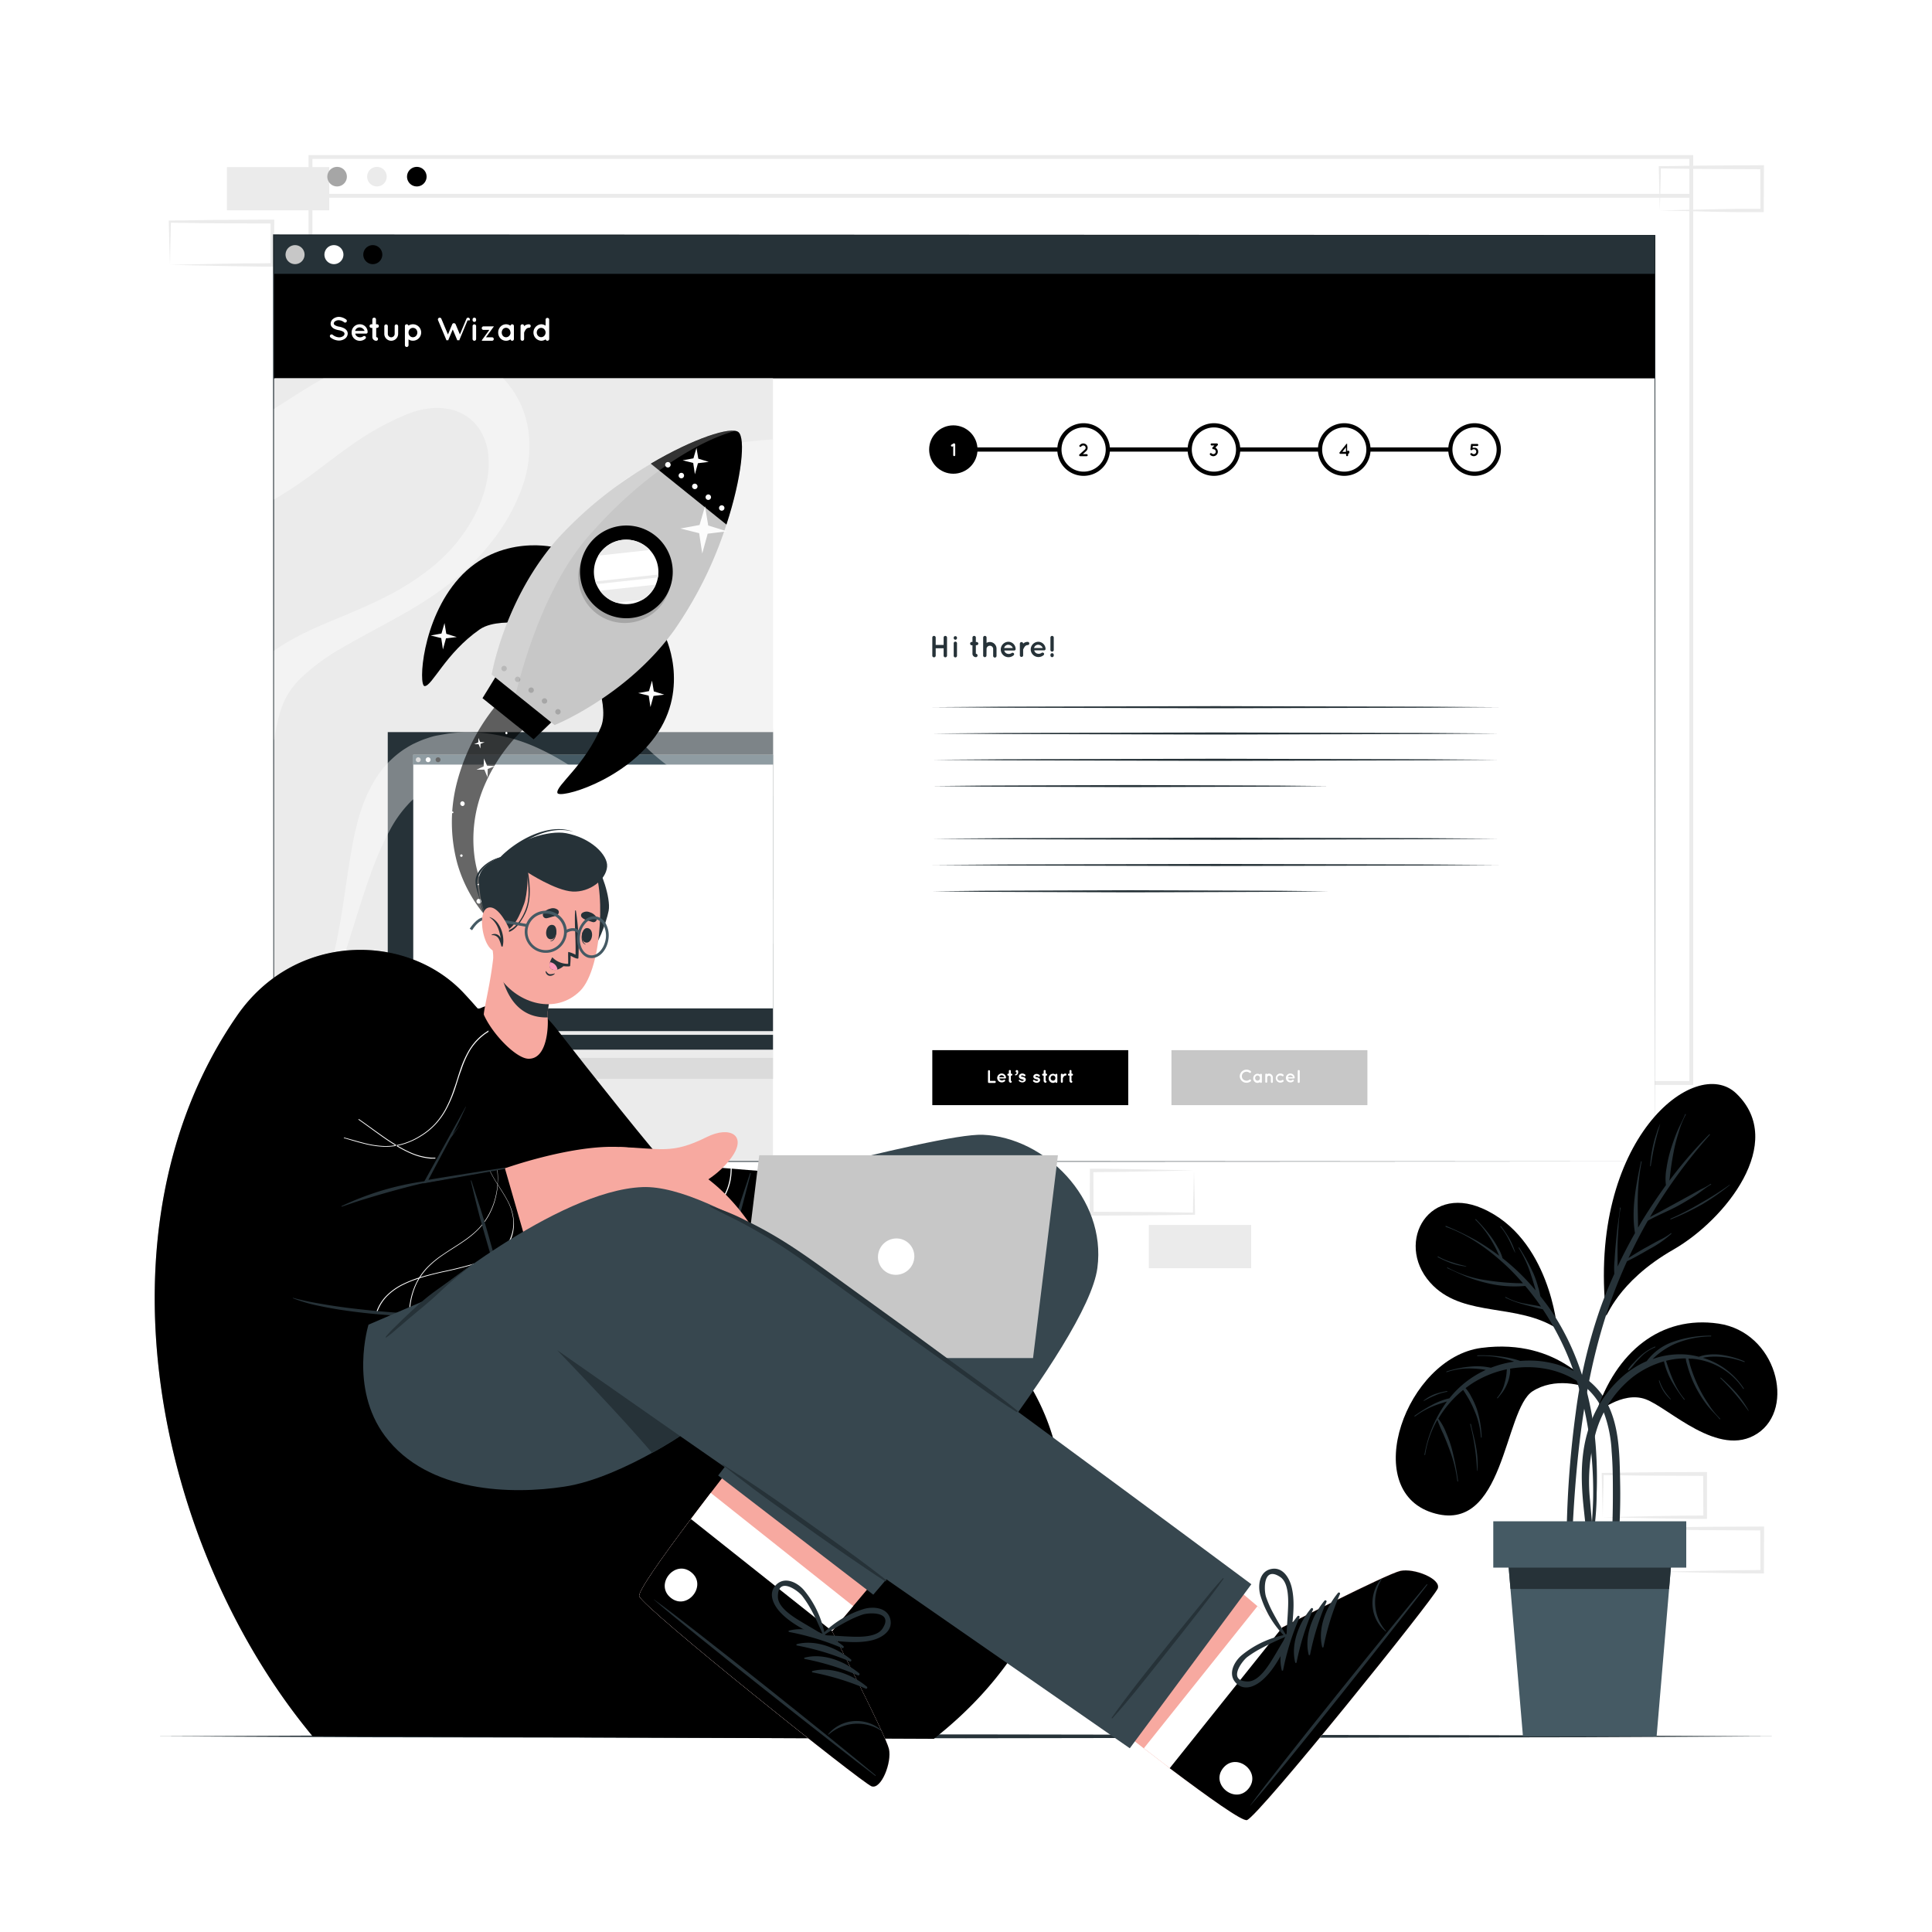 <svg class="animated" id="freepik_stories-setup-wizard" xmlns="http://www.w3.org/2000/svg" viewBox="0 0 500 500" version="1.1" xmlns:xlink="http://www.w3.org/1999/xlink" xmlns:svgjs="http://svgjs.com/svgjs"><style>svg#freepik_stories-setup-wizard:not(.animated) .animable {opacity: 0;}svg#freepik_stories-setup-wizard.animated #freepik--Character--inject-36 {animation: 3s Infinite  linear floating;animation-delay: 0s;}svg#freepik_stories-setup-wizard.animated #freepik--Plant--inject-36 {animation: 1.5s Infinite  linear floating;animation-delay: 0s;}            @keyframes floating {                0% {                    opacity: 1;                    transform: translateY(0px);                }                50% {                    transform: translateY(-10px);                }                100% {                    opacity: 1;                    transform: translateY(0px);                }            }        </style><g id="freepik--background-complete--inject-36" class="animable" style="transform-origin: 250.115px 223.67px;"><path d="M414.79,392.65l13.36-.28,6.58-.11c2.19-.05,4.36,0,6.54-.06l-.44.45-.06-11.19.5.5L428,381.9c-4.41,0-8.82-.12-13.24-.17l.28-.27c0,1.83-.09,3.67-.14,5.54Zm0,0-.14-5.54c0-1.86-.11-3.75-.13-5.65v-.27h.27c4.42-.05,8.83-.16,13.24-.17l13.24-.06h.5v.5l0,11.19v.45h-.45c-2.23,0-4.47,0-6.69-.06l-6.66-.11Z" style="fill: rgb(235, 235, 235); transform-origin: 428.145px 387.03px;" id="elggzxatibsk" class="animable"></path><path d="M429.56,406.76l13.36-.28,6.58-.11c2.19-.05,4.36,0,6.54-.06l-.44.45-.05-11.19.49.5L442.8,396c-4.41,0-8.82-.12-13.24-.17l.28-.27c0,1.83-.09,3.67-.13,5.54Zm0,0-.14-5.54c0-1.86-.11-3.75-.13-5.65v-.27h.27c4.42-.05,8.83-.16,13.24-.17l13.24-.06h.51v.5l-.05,11.19v.45H456c-2.23,0-4.46,0-6.69-.05l-6.66-.11Z" style="fill: rgb(235, 235, 235); transform-origin: 442.92px 401.14px;" id="eli9qbbahqfkq" class="animable"></path><g id="elbbtwnzay2tg"><rect x="400.02" y="395.57" width="26.48" height="11.19" style="fill: rgb(235, 235, 235); transform-origin: 413.26px 401.165px; transform: rotate(180deg);" class="animable" id="eltcevtznzkmg"></rect></g><path d="M312.24,127l13.35-.27,6.58-.12c2.19,0,4.37,0,6.55-.05l-.45.44,0-11.19.5.5-13.24-.06c-4.42,0-8.83-.11-13.24-.16l.27-.28c0,1.84-.09,3.68-.13,5.54Zm0,0-.15-5.53c0-1.87-.11-3.76-.13-5.66v-.27h.28c4.41,0,8.82-.16,13.24-.16l13.24-.07h.5v.5L339.16,127v.45h-.44c-2.23,0-4.47,0-6.7-.06l-6.66-.11Z" style="fill: rgb(235, 235, 235); transform-origin: 325.59px 121.38px;" id="elats3vk9u8hh" class="animable"></path><path d="M327,141.12l13.35-.27,6.58-.12c2.19,0,4.37,0,6.55,0l-.45.44L353,129.93l.5.5-13.24-.06c-4.41,0-8.83-.11-13.24-.16l.27-.28c0,1.84-.08,3.68-.13,5.54Zm0,0-.14-5.53c-.05-1.87-.12-3.76-.13-5.66v-.27H327c4.41,0,8.83-.16,13.24-.16l13.24-.07h.5v.5l-.06,11.19v.45h-.44c-2.23,0-4.47,0-6.7-.06l-6.66-.11Z" style="fill: rgb(235, 235, 235); transform-origin: 340.355px 135.5px;" id="elyi9xuoo03ic" class="animable"></path><g id="eljhiw2tsg1td"><rect x="297.46" y="129.93" width="26.48" height="11.19" style="fill: rgb(235, 235, 235); transform-origin: 310.7px 135.525px; transform: rotate(180deg);" class="animable" id="el15tmhcacbtr"></rect></g><g id="elcujpci0nzf8"><rect x="58.73" y="395.57" width="26.48" height="11.19" style="fill: rgb(235, 235, 235); transform-origin: 71.97px 401.165px; transform: rotate(180deg);" class="animable" id="elmrlcx0wk8al"></rect></g><g id="elnvv96r3qa18"><rect x="58.73" y="43.24" width="26.48" height="11.19" style="fill: rgb(235, 235, 235); transform-origin: 71.97px 48.835px; transform: rotate(180deg);" class="animable" id="el0frokzzxb0l"></rect></g><path d="M44,68.54l13.35-.28,6.58-.11c2.19,0,4.36,0,6.55-.05l-.45.44,0-11.19.5.5L57.2,57.79c-4.42,0-8.83-.11-13.24-.16l.27-.28c0,1.83-.09,3.68-.13,5.54Zm0,0L43.81,63c0-1.87-.11-3.76-.13-5.66v-.27H44c4.41,0,8.82-.16,13.24-.16l13.24-.07h.5v.5l-.06,11.19V69h-.44c-2.24,0-4.47,0-6.7-.06l-6.66-.11Z" style="fill: rgb(235, 235, 235); transform-origin: 57.33px 62.92px;" id="eloc7yo709anr" class="animable"></path><path d="M429.56,54.45l13.36-.28,6.58-.12c2.19,0,4.36,0,6.54,0l-.44.45-.05-11.19.49.49-13.24-.06c-4.41,0-8.82-.11-13.24-.16l.28-.27c0,1.83-.09,3.67-.13,5.53Zm0,0-.14-5.54c0-1.87-.11-3.76-.13-5.65V43h.27c4.42,0,8.83-.16,13.24-.16L456,42.76h.51v.51l-.05,11.19v.44H456c-2.23,0-4.46,0-6.69,0l-6.66-.12Z" style="fill: rgb(235, 235, 235); transform-origin: 442.9px 48.83px;" id="elc5051n137wo" class="animable"></path><rect x="297.32" y="317.02" width="26.48" height="11.19" style="fill: rgb(235, 235, 235); transform-origin: 310.56px 322.615px;" id="elq7sa0bmz8xq" class="animable"></rect><path d="M309,302.91l-13.36.28-6.58.11c-2.18.05-4.36,0-6.54.05l.44-.44.06,11.19-.5-.5,13.24.06c4.41,0,8.83.11,13.24.17l-.27.27c0-1.83.08-3.67.13-5.54Zm0,0,.14,5.54c.05,1.86.11,3.75.13,5.65v.27H309c-4.41.05-8.83.16-13.24.17l-13.24.06h-.5v-.5l.05-11.19v-.45h.44c2.23,0,4.47,0,6.69.06l6.66.11Z" style="fill: rgb(235, 235, 235); transform-origin: 295.645px 308.53px;" id="elvyisyof1ov" class="animable"></path><path d="M438.2,280.78H79.85V40.13H438.2Zm-357.35-1H437.2V41.13H80.85Z" style="fill: rgb(235, 235, 235); transform-origin: 259.025px 160.455px;" id="elp7i1wjc5bm" class="animable"></path><path d="M89.77,45.72a2.53,2.53,0,1,1-2.53-2.53A2.52,2.52,0,0,1,89.77,45.72Z" style="fill: rgb(166, 166, 166); transform-origin: 87.24px 45.72px;" id="eljgmu3vmb6wo" class="animable"></path><path d="M100.08,45.72a2.53,2.53,0,1,1-2.52-2.53A2.52,2.52,0,0,1,100.08,45.72Z" style="fill: rgb(235, 235, 235); transform-origin: 97.55px 45.72px;" id="el48muxw0dpdy" class="animable"></path><path d="M110.4,45.72a2.53,2.53,0,1,1-2.53-2.53A2.52,2.52,0,0,1,110.4,45.72Z" style="fill: #000000; transform-origin: 107.87px 45.72px;" id="elf4cy3t32fv" class="animable"></path><rect x="80.35" y="50.17" width="357.35" height="1" style="fill: rgb(235, 235, 235); transform-origin: 259.025px 50.67px;" id="el2aj7pz3vwzq" class="animable"></rect></g><g id="freepik--Screen--inject-36" class="animable" style="transform-origin: 249.53px 180.705px;"><rect x="70.93" y="60.94" width="357.36" height="239.65" style="fill: rgb(255, 255, 255); transform-origin: 249.61px 180.765px;" id="ell792nhhwo8" class="animable"></rect><path d="M428.28,300.59l-357.35.16h-.17v-.17l-.1-239.65v-.27h.28l357.35.16h.11v.11Zm0,0-.11-239.65.11.11-357.35.16.27-.27-.11,239.65-.16-.16Z" style="fill: rgb(38, 50, 56); transform-origin: 249.53px 180.705px;" id="el6iiqxr53ey9" class="animable"></path><rect x="70.93" y="60.94" width="357.36" height="36.98" style="fill: #000000; transform-origin: 249.61px 79.43px;" id="el6ir8gun89kw" class="animable"></rect><rect x="70.93" y="60.94" width="357.36" height="9.93" style="fill: rgb(38, 50, 56); transform-origin: 249.61px 65.905px;" id="el8pye5z2hmb8" class="animable"></rect><path d="M78.82,65.91a2.46,2.46,0,1,1-2.46-2.47A2.46,2.46,0,0,1,78.82,65.91Z" style="fill: rgb(199, 199, 199); transform-origin: 76.36px 65.9px;" id="el5okb9elwo59" class="animable"></path><path d="M88.88,65.91a2.46,2.46,0,1,1-2.46-2.47A2.46,2.46,0,0,1,88.88,65.91Z" style="fill: rgb(255, 255, 255); transform-origin: 86.42px 65.9px;" id="el54e6kmjldun" class="animable"></path><path d="M98.94,65.91a2.46,2.46,0,1,1-2.46-2.47A2.46,2.46,0,0,1,98.94,65.91Z" style="fill: #000000; transform-origin: 96.48px 65.9px;" id="eldpijvcol99" class="animable"></path><path d="M85.47,86.7a.45.45,0,0,1,.62-.06,2.79,2.79,0,0,0,1.64.66A1.8,1.8,0,0,0,88.79,87a.76.76,0,0,0,.37-.62.48.48,0,0,0-.08-.27.75.75,0,0,0-.25-.26,3.43,3.43,0,0,0-1.17-.4h0a4.89,4.89,0,0,1-1.1-.33,1.88,1.88,0,0,1-.8-.67,1.27,1.27,0,0,1-.19-.7,1.59,1.59,0,0,1,.68-1.25A2.52,2.52,0,0,1,87.71,82a3.37,3.37,0,0,1,1.86.68.44.44,0,0,1,.12.61.45.45,0,0,1-.61.13,2.46,2.46,0,0,0-1.37-.55,1.63,1.63,0,0,0-1,.29.68.68,0,0,0-.32.54.38.38,0,0,0,.06.24.81.81,0,0,0,.23.22,3,3,0,0,0,1.07.38h0a4.42,4.42,0,0,1,1.18.36,2,2,0,0,1,.86.71,1.44,1.44,0,0,1,.2.72,1.68,1.68,0,0,1-.73,1.33,2.74,2.74,0,0,1-1.58.48,3.69,3.69,0,0,1-2.19-.85A.46.46,0,0,1,85.47,86.7Z" style="fill: rgb(255, 255, 255); transform-origin: 87.681px 85.07px;" id="elrz61piyoiwm" class="animable"></path><path d="M91,86.06a2.1,2.1,0,0,1,2.08-2.14,2,2,0,0,1,2.06,2v0a.22.22,0,0,1,0,.08.4.4,0,0,1-.44.34H91.94a1.15,1.15,0,0,0,.29.57,1.31,1.31,0,0,0,.82.38,1.38,1.38,0,0,0,.89-.21.49.49,0,0,1,.64,0,.39.39,0,0,1,0,.56,2.17,2.17,0,0,1-1.53.56A2.11,2.11,0,0,1,91,86.06Zm.93-.42h2.42a1.42,1.42,0,0,0-1.27-.91A1.21,1.21,0,0,0,91.9,85.64Z" style="fill: rgb(255, 255, 255); transform-origin: 93.072px 86.06px;" id="elmbns20gnea" class="animable"></path><path d="M98.05,84.39a.48.48,0,0,1-.48.47h-.21v2.38a.48.48,0,0,1,.47.48.46.46,0,0,1-.47.47,1,1,0,0,1-1-1V84.86h-.25a.47.47,0,0,1-.47-.47.46.46,0,0,1,.47-.47h.25V82.68a.47.47,0,0,1,.48-.47.46.46,0,0,1,.47.47v1.24h.21A.47.47,0,0,1,98.05,84.39Z" style="fill: rgb(255, 255, 255); transform-origin: 96.845px 85.2px;" id="el0gbrrt7mob2" class="animable"></path><path d="M101.24,88.19a1.79,1.79,0,0,1-1.78-1.78v-2a.46.46,0,0,1,.46-.45.45.45,0,0,1,.45.45v2a.87.87,0,0,0,.87.88.89.89,0,0,0,.9-.88v-2a.45.45,0,0,1,.44-.45.47.47,0,0,1,.46.45v2A1.8,1.8,0,0,1,101.24,88.19Z" style="fill: rgb(255, 255, 255); transform-origin: 101.25px 86.075px;" id="el3xqkhjvr0s7" class="animable"></path><path d="M104.79,89.34V86.07h0V84.37a.45.45,0,0,1,.45-.45.46.46,0,0,1,.47.35,2.14,2.14,0,0,1,1.16-.35,2.13,2.13,0,0,1,0,4.26,1.93,1.93,0,0,1-1.14-.35v1.51a.48.48,0,0,1-.49.46A.46.46,0,0,1,104.79,89.34Zm.94-3.28a1.15,1.15,0,0,0,.33.86,1.07,1.07,0,0,0,.81.36,1.1,1.1,0,0,0,.81-.36,1.28,1.28,0,0,0,.33-.86,1.34,1.34,0,0,0-.33-.86,1.13,1.13,0,0,0-.81-.35,1.1,1.1,0,0,0-.81.35A1.2,1.2,0,0,0,105.73,86.06Z" style="fill: rgb(255, 255, 255); transform-origin: 106.895px 86.86px;" id="el2z682gtudtv" class="animable"></path><path d="M121,82.92l-2.09,5a.22.22,0,0,1,0,.08h0l0,.05s0,0,0,0l-.06,0h0s0,0-.07,0h0a0,0,0,0,0,0,0h-.35l-.08,0h0l-.06,0v0l0-.05h0a.2.2,0,0,1,0-.08l-1.12-2.65-1.12,2.65,0,.08h0l0,.05s0,0,0,0,0,0,0,0h0l-.07,0h0a0,0,0,0,0,0,0h-.35s0,0,0,0l-.08,0h0s0,0-.06,0,0,0,0,0l0-.05h0a.59.59,0,0,0,0-.08l-2.1-5a.47.47,0,1,1,.86-.36l1.68,4,1.1-2.63a.47.47,0,0,1,.44-.29.51.51,0,0,1,.45.29l1.1,2.63,1.67-4a.47.47,0,1,1,.86.36Z" style="fill: rgb(255, 255, 255); transform-origin: 117.47px 85.132px;" id="eltpfvlt0y3b" class="animable"></path><path d="M123.22,82.85a.46.46,0,1,1-.92,0v-.18a.46.46,0,1,1,.92,0Zm0,1.55v3.33a.46.46,0,1,1-.92,0V84.4a.46.46,0,1,1,.92,0Z" style="fill: rgb(255, 255, 255); transform-origin: 122.76px 85.2px;" id="elp5v6f6bhjuq" class="animable"></path><path d="M127.7,84.64l-1.93,2.65h1.57a.45.45,0,0,1,.45.45.45.45,0,0,1-.45.45h-2.63l0,0,0,0,0,0s0,0,0,0l0,0,0,0a.11.11,0,0,0,0,0l0,0s0,0,0,0,0,0,0,0,0,0,0,0v-.1s0,0,0,0h0s0,0,0-.06v0a.11.11,0,0,1,0,0s0,0,0,0l0,0a.08.08,0,0,1,0,0h0l1.92-2.65h-1.56a.46.46,0,0,1,0-.91h2.65l0,0,.06,0h0a0,0,0,0,1,0,0s0,0,0,0,0,0,0,0,0,0,0,0,0,0,0,0,0,0,0,0a.06.06,0,0,1,0,0,.11.11,0,0,1,0,.05v0s0,0,0,0h0a.1.1,0,0,0,0,0v.06a.1.1,0,0,1,0,0,.05.05,0,0,1,0,0v0s0,0,0,0Z" style="fill: rgb(255, 255, 255); transform-origin: 126.234px 86.33px;" id="el9jtc6vblkp" class="animable"></path><path d="M133,86.06v1.68a.45.45,0,0,1-.45.45.48.48,0,0,1-.45-.37,1.87,1.87,0,0,1-1.13.37,2,2,0,0,1-1.46-.62,2.23,2.23,0,0,1-.58-1.51,2.17,2.17,0,0,1,.58-1.5,2,2,0,0,1,1.46-.64,1.88,1.88,0,0,1,1.13.38.48.48,0,0,1,.45-.38.45.45,0,0,1,.45.46Zm-.9,0a1.27,1.27,0,0,0-.34-.88,1.08,1.08,0,0,0-1.59,0,1.37,1.37,0,0,0,0,1.76,1.1,1.1,0,0,0,1.59,0A1.27,1.27,0,0,0,132.14,86.06Z" style="fill: rgb(255, 255, 255); transform-origin: 130.965px 86.055px;" id="elskx4uikvtdh" class="animable"></path><path d="M137.35,84.37a.46.46,0,0,1-.45.46.85.85,0,0,0-.52.16,1.27,1.27,0,0,0-.39.41,2.64,2.64,0,0,0-.35.72v1.62a.46.46,0,0,1-.47.45.45.45,0,0,1-.45-.45V84.37a.44.44,0,0,1,.45-.44.45.45,0,0,1,.47.44v.06a1,1,0,0,1,.18-.17,1.85,1.85,0,0,1,1.08-.33A.44.44,0,0,1,137.35,84.37Z" style="fill: rgb(255, 255, 255); transform-origin: 136.035px 86.06px;" id="elxmkpevn7r18" class="animable"></path><path d="M142.13,87.73a.47.47,0,0,1-.46.46.47.47,0,0,1-.46-.37,2,2,0,0,1-1.16.37,2.14,2.14,0,0,1,0-4.27,2.06,2.06,0,0,1,1.15.36V82.67a.47.47,0,0,1,.93,0v3.39h0Zm-2.08-2.88a1.1,1.1,0,0,0-.8.35,1.25,1.25,0,0,0,0,1.71,1.1,1.1,0,0,0,.8.35,1.08,1.08,0,0,0,.8-.35,1.22,1.22,0,0,0,0-1.71A1.08,1.08,0,0,0,140.05,84.85Z" style="fill: rgb(255, 255, 255); transform-origin: 140.093px 85.229px;" id="el2w5yas076xk" class="animable"></path><rect x="246.72" y="115.79" width="134.9" height="1.09" style="fill: #000000; transform-origin: 314.17px 116.335px;" id="elwmsln91ts8d" class="animable"></rect><circle cx="246.72" cy="116.34" r="6.26" style="fill: #000000; transform-origin: 246.72px 116.34px;" id="el5s7ppwre35m" class="animable"></circle><circle cx="280.44" cy="116.34" r="6.26" style="fill: rgb(255, 255, 255); transform-origin: 280.44px 116.34px;" id="elcurlk5bkliq" class="animable"></circle><path d="M280.44,123.15a6.81,6.81,0,1,1,6.81-6.81A6.82,6.82,0,0,1,280.44,123.15Zm0-12.53a5.72,5.72,0,1,0,5.72,5.72A5.72,5.72,0,0,0,280.44,110.62Z" style="fill: #000000; transform-origin: 280.44px 116.34px;" id="ely50cku5af8e" class="animable"></path><circle cx="314.17" cy="116.34" r="6.26" style="fill: rgb(255, 255, 255); transform-origin: 314.17px 116.34px;" id="elecmpxptuneb" class="animable"></circle><path d="M314.17,123.15a6.81,6.81,0,1,1,6.81-6.81A6.82,6.82,0,0,1,314.17,123.15Zm0-12.53a5.72,5.72,0,1,0,5.71,5.72A5.73,5.73,0,0,0,314.17,110.62Z" style="fill: #000000; transform-origin: 314.17px 116.34px;" id="eld2vkuohitpg" class="animable"></path><circle cx="347.89" cy="116.34" r="6.26" style="fill: rgb(255, 255, 255); transform-origin: 347.89px 116.34px;" id="el8ha91rlk6f7" class="animable"></circle><path d="M347.89,123.15a6.81,6.81,0,1,1,6.81-6.81A6.82,6.82,0,0,1,347.89,123.15Zm0-12.53a5.72,5.72,0,1,0,5.72,5.72A5.72,5.72,0,0,0,347.89,110.62Z" style="fill: #000000; transform-origin: 347.89px 116.34px;" id="elw77zrstpjr" class="animable"></path><circle cx="381.62" cy="116.34" r="6.26" style="fill: rgb(255, 255, 255); transform-origin: 381.62px 116.34px;" id="elm97g7aaat6" class="animable"></circle><path d="M381.62,123.15a6.81,6.81,0,1,1,6.81-6.81A6.82,6.82,0,0,1,381.62,123.15Zm0-12.53a5.72,5.72,0,1,0,5.71,5.72A5.73,5.73,0,0,0,381.62,110.62Z" style="fill: #000000; transform-origin: 381.62px 116.34px;" id="elw4pjbhcglyg" class="animable"></path><path d="M247.21,115v2.79a.26.26,0,0,1-.26.25.25.25,0,0,1-.26-.25v-2.32l-.19.1a.22.22,0,0,1-.13,0,.26.26,0,0,1-.22-.13.25.25,0,0,1,.08-.35l.58-.35h.24l0,0h0s0,0,0,0h0s0,0,0,0l0,0h0v0s0,0,0,0a0,0,0,0,1,0,0s0,0,0,0v0Z" style="fill: rgb(255, 255, 255); transform-origin: 246.66px 116.39px;" id="el65pzresxg5o" class="animable"></path><path d="M281.49,117.81a.25.25,0,0,1-.26.25h-1.68a.24.24,0,0,1-.19-.08.27.27,0,0,1,0-.37l1.4-1.26a.57.57,0,0,0,.2-.45.56.56,0,0,0-.16-.41.59.59,0,0,0-.45-.2.63.63,0,0,0-.41.15l-.15.13a.26.26,0,1,1-.35-.38l.15-.13a1.13,1.13,0,0,1,1.89.84,1.14,1.14,0,0,1-.37.83l-.89.81h1A.26.26,0,0,1,281.49,117.81Z" style="fill: #000000; transform-origin: 280.388px 116.413px;" id="elsbeahj1vx79" class="animable"></path><path d="M314.83,116.06a1.16,1.16,0,0,1,.34.83,1.17,1.17,0,0,1-2,.83.28.28,0,0,1,0-.38.26.26,0,0,1,.38,0,.63.63,0,0,0,.45.18.66.66,0,0,0,.45-.18.63.63,0,0,0,.19-.45.65.65,0,0,0-.64-.64.22.22,0,0,1-.19-.09h0a.27.27,0,0,1,0-.38l.48-.49h-.76a.27.27,0,0,1,0-.53h1.39a.27.27,0,0,1,.27.26.28.28,0,0,1,0,.13l-.05.07-.59.61A1.23,1.23,0,0,1,314.83,116.06Z" style="fill: #000000; transform-origin: 314.147px 116.413px;" id="elydhow6xnmt" class="animable"></path><path d="M349.16,117.19a.27.27,0,0,1-.27.26h0v.36a.26.26,0,0,1-.26.25.25.25,0,0,1-.26-.25v-.36h-1.49a.27.27,0,0,1-.16-.06.26.26,0,0,1,0-.36l1.75-2.17a0,0,0,0,1,0,0v0h0s0,0,0,0h0s0,0,0,0,0,0,0,0h.17l0,0,0,0h0l0,0s0,0,0,0a0,0,0,0,1,0,0,0,0,0,0,0,0,0s0,0,0,0v0a0,0,0,0,1,0,0h0v1.91h0A.27.27,0,0,1,349.16,117.19Zm-.83-1.43-.94,1.17h.94Z" style="fill: #000000; transform-origin: 347.94px 116.46px;" id="eldb20bs4aouc" class="animable"></path><path d="M382.24,116.07a1.13,1.13,0,0,1,.34.82,1.16,1.16,0,0,1-1.16,1.17h0a1.13,1.13,0,0,1-.82-.34.26.26,0,0,1,0-.38.27.27,0,0,1,.37,0,.63.63,0,0,0,.46.19.59.59,0,0,0,.44-.19.6.6,0,0,0,.19-.45.61.61,0,0,0-.19-.45.62.62,0,0,0-.44-.18.67.67,0,0,0-.46.18.25.25,0,0,1-.37,0l-.06-.06h0s0,0,0,0,0,0,0,0h0v-.08l.14-1.22a.31.31,0,0,1,.12-.19h0a.27.27,0,0,1,.12,0h1.4a.26.26,0,0,1,.26.27.27.27,0,0,1-.26.27h-1.16l-.06.46a1.65,1.65,0,0,1,.32,0A1.13,1.13,0,0,1,382.24,116.07Z" style="fill: #000000; transform-origin: 381.549px 116.472px;" id="elis1dtkreqik" class="animable"></path><rect x="70.93" y="97.92" width="129.12" height="202.45" style="fill: rgb(235, 235, 235); transform-origin: 135.49px 199.145px;" id="eliocr2o54p7k" class="animable"></rect><path d="M241.28,169.63V165a.43.43,0,0,1,.43-.43.44.44,0,0,1,.45.43v1.9h2.05V165a.43.43,0,0,1,.43-.43.44.44,0,0,1,.45.43v4.67a.44.44,0,0,1-.45.44.43.43,0,0,1-.43-.44v-1.9h-2.05v1.9a.44.44,0,0,1-.45.44A.43.43,0,0,1,241.28,169.63Z" style="fill: rgb(38, 50, 56); transform-origin: 243.184px 167.34px;" id="eluvysrifbxb" class="animable"></path><path d="M247.67,165.12a.43.43,0,0,1-.43.44.43.43,0,0,1-.42-.44V165a.43.43,0,0,1,.85,0Zm0,1.43v3.09a.43.43,0,1,1-.85,0v-3.09a.43.43,0,1,1,.85,0Z" style="fill: rgb(38, 50, 56); transform-origin: 247.245px 167.385px;" id="el3kp5rzp90u5" class="animable"></path><path d="M253.19,166.55a.44.44,0,0,1-.44.43h-.2v2.21a.44.44,0,0,1,.44.44.43.43,0,0,1-.44.44.89.89,0,0,1-.88-.88V167h-.23a.44.44,0,0,1,0-.87h.23V165a.44.44,0,0,1,.45-.43.43.43,0,0,1,.43.43v1.15h.2A.44.44,0,0,1,253.19,166.55Z" style="fill: rgb(38, 50, 56); transform-origin: 252.128px 167.32px;" id="elwk9ydn6xsp" class="animable"></path><path d="M255.3,169.63a.43.43,0,0,1-.44.44.45.45,0,0,1-.42-.33.36.36,0,0,1,0-.11V165a.44.44,0,0,1,.44-.43.43.43,0,0,1,.44.43v1.38a1.77,1.77,0,0,1,.85-.23,1.73,1.73,0,0,1,1.73,1.73v1.79a.44.44,0,1,1-.87,0v-1.79a.86.86,0,0,0-1.71,0Z" style="fill: rgb(38, 50, 56); transform-origin: 256.17px 167.373px;" id="elw7syqoj8xcp" class="animable"></path><path d="M259,168.09a2,2,0,0,1,1.94-2,1.89,1.89,0,0,1,1.9,1.84v.11a.38.38,0,0,1-.42.31h-2.51a1,1,0,0,0,.27.53,1.18,1.18,0,0,0,.76.35,1.26,1.26,0,0,0,.82-.19.45.45,0,0,1,.59,0,.36.36,0,0,1,0,.52,2,2,0,0,1-1.41.52A2,2,0,0,1,259,168.09Zm.87-.39h2.24a1.31,1.31,0,0,0-1.17-.84A1.1,1.1,0,0,0,259.87,167.7Z" style="fill: rgb(38, 50, 56); transform-origin: 260.92px 168.085px;" id="elie0xeh5ean" class="animable"></path><path d="M266.38,166.53a.42.42,0,0,1-.42.42.81.81,0,0,0-.48.15,1.09,1.09,0,0,0-.36.38,2.45,2.45,0,0,0-.33.66v1.51a.43.43,0,0,1-.85,0v-3.12a.43.43,0,0,1,.85,0v.05l.17-.15a1.68,1.68,0,0,1,1-.31A.41.41,0,0,1,266.38,166.53Z" style="fill: rgb(38, 50, 56); transform-origin: 265.16px 168.067px;" id="elygi5e7qzs6" class="animable"></path><path d="M266.75,168.09a2,2,0,0,1,1.93-2,1.9,1.9,0,0,1,1.91,1.84v0a.2.2,0,0,1,0,.07.38.38,0,0,1-.41.31h-2.52a1.08,1.08,0,0,0,.27.53,1.18,1.18,0,0,0,.76.35,1.26,1.26,0,0,0,.82-.19.46.46,0,0,1,.6,0,.37.37,0,0,1,0,.52,2,2,0,0,1-1.42.52A2,2,0,0,1,266.75,168.09Zm.86-.39h2.24a1.29,1.29,0,0,0-1.17-.84A1.1,1.1,0,0,0,267.61,167.7Z" style="fill: rgb(38, 50, 56); transform-origin: 268.672px 168.066px;" id="elpm3csuiehu" class="animable"></path><path d="M271.85,168.16V165a.43.43,0,0,1,.43-.43.43.43,0,0,1,.43.43v3.2a.43.43,0,0,1-.43.44A.44.44,0,0,1,271.85,168.16Zm.43,1.91a.44.44,0,0,1-.43-.44v-.15a.44.44,0,0,1,.43-.44.44.44,0,0,1,.43.44v.15A.43.43,0,0,1,272.28,170.07Z" style="fill: rgb(38, 50, 56); transform-origin: 272.279px 167.32px;" id="elnil0njcom1" class="animable"></path><polygon points="241.28 183.02 259.6 182.89 277.93 182.84 314.58 182.75 351.23 182.84 369.55 182.89 387.88 183.02 369.55 183.16 351.23 183.2 314.58 183.3 277.93 183.2 259.6 183.16 241.28 183.02" style="fill: rgb(38, 50, 56); transform-origin: 314.58px 183.025px;" id="eltqsx6bqztr" class="animable"></polygon><polygon points="241.28 189.83 259.6 189.7 277.93 189.65 314.58 189.56 351.23 189.65 369.55 189.69 387.88 189.83 369.55 189.96 351.23 190.01 314.58 190.1 277.93 190.01 259.6 189.96 241.28 189.83" style="fill: rgb(38, 50, 56); transform-origin: 314.58px 189.83px;" id="el5h6qaqb6y43" class="animable"></polygon><polygon points="241.28 196.63 259.6 196.5 277.93 196.45 314.58 196.36 351.23 196.45 369.55 196.5 387.88 196.63 369.55 196.77 351.23 196.82 314.58 196.91 277.93 196.82 259.6 196.77 241.28 196.63" style="fill: rgb(38, 50, 56); transform-origin: 314.58px 196.635px;" id="elyqz0l1332l" class="animable"></polygon><polygon points="241.28 203.44 254.1 203.31 266.92 203.26 292.56 203.17 318.21 203.26 331.03 203.31 343.85 203.44 331.03 203.57 318.21 203.62 292.56 203.71 266.92 203.62 254.1 203.57 241.28 203.44" style="fill: rgb(38, 50, 56); transform-origin: 292.565px 203.44px;" id="eld6fhsq9vq4e" class="animable"></polygon><polygon points="241.28 217.05 259.6 216.92 277.93 216.87 314.58 216.78 351.23 216.87 369.55 216.92 387.88 217.05 369.55 217.19 351.23 217.24 314.58 217.33 277.93 217.24 259.6 217.19 241.28 217.05" style="fill: rgb(38, 50, 56); transform-origin: 314.58px 217.055px;" id="elhiw9kdyx2rd" class="animable"></polygon><polygon points="241.28 223.86 259.6 223.73 277.93 223.68 314.58 223.59 351.23 223.68 369.55 223.73 387.88 223.86 369.55 223.99 351.23 224.04 314.58 224.13 277.93 224.04 259.6 223.99 241.28 223.86" style="fill: rgb(38, 50, 56); transform-origin: 314.58px 223.86px;" id="el0ma97buml17" class="animable"></polygon><polygon points="241.28 230.67 254.1 230.53 266.92 230.48 292.56 230.39 318.21 230.48 331.03 230.53 343.85 230.67 331.03 230.8 318.21 230.85 292.56 230.94 266.92 230.85 254.1 230.8 241.28 230.67" style="fill: rgb(38, 50, 56); transform-origin: 292.565px 230.665px;" id="elg9hb80waidg" class="animable"></polygon><rect x="241.28" y="271.78" width="50.71" height="14.23" style="fill: #000000; transform-origin: 266.635px 278.895px;" id="elwf8w40nfefj" class="animable"></rect><path d="M255.69,280v-2.78a.26.26,0,0,1,.26-.26.26.26,0,0,1,.26.26v2.51h1.28a.27.27,0,0,1,0,.53H256A.26.26,0,0,1,255.69,280Z" style="fill: rgb(255, 255, 255); transform-origin: 256.699px 278.612px;" id="elmzk9bbg7yop" class="animable"></path><path d="M258.07,279a1.18,1.18,0,0,1,1.15-1.18,1.13,1.13,0,0,1,1.14,1.09v0a.06.06,0,0,1,0,0,.22.22,0,0,1-.24.19h-1.5a.62.62,0,0,0,.16.31.73.73,0,0,0,.45.21.72.72,0,0,0,.49-.12.27.27,0,0,1,.36,0,.23.23,0,0,1,0,.31,1.2,1.2,0,0,1-.85.31A1.18,1.18,0,0,1,258.07,279Zm.52-.23h1.33a.77.77,0,0,0-.7-.5A.64.64,0,0,0,258.59,278.81Z" style="fill: rgb(255, 255, 255); transform-origin: 259.215px 278.97px;" id="elq7n8cp9voq" class="animable"></path><path d="M262,278.12a.27.27,0,0,1-.27.26h-.12v1.31a.27.27,0,0,1,0,.53.53.53,0,0,1-.52-.53v-1.31h-.14a.26.26,0,0,1-.25-.26.25.25,0,0,1,.25-.26h.14v-.68a.26.26,0,0,1,.27-.26.25.25,0,0,1,.25.26v.68h.12A.27.27,0,0,1,262,278.12Z" style="fill: rgb(255, 255, 255); transform-origin: 261.35px 278.57px;" id="elkwqa745drs" class="animable"></path><path d="M262.79,278a.4.4,0,0,0,.32-.43.32.32,0,0,1-.26-.31v0a.3.3,0,0,1,.32-.32c.2,0,.34.16.34.42v.05a.89.89,0,0,1-.24.68.67.67,0,0,1-.44.21.12.12,0,0,1-.14-.13A.13.13,0,0,1,262.79,278Z" style="fill: rgb(255, 255, 255); transform-origin: 263.098px 277.621px;" id="elujo40fw2wjb" class="animable"></path><path d="M263.67,279.54a.25.25,0,0,1,.36,0,.83.83,0,0,0,.52.2.63.63,0,0,0,.32-.09.19.19,0,0,0,.08-.14s0,0,0,0a.17.17,0,0,0-.06-.06,1,1,0,0,0-.38-.13h0a2,2,0,0,1-.41-.13.75.75,0,0,1-.32-.27.58.58,0,0,1-.08-.3A.63.63,0,0,1,264,278a1,1,0,0,1,.58-.18,1.23,1.23,0,0,1,.7.26.26.26,0,0,1,.08.35.25.25,0,0,1-.35.06.86.86,0,0,0-.43-.17.5.5,0,0,0-.29.09c-.06,0-.07.08-.07.1s0,0,0,0,0,0,.05.05a1,1,0,0,0,.34.11h0a1.5,1.5,0,0,1,.44.13.77.77,0,0,1,.34.28.69.69,0,0,1,.09.31.69.69,0,0,1-.3.55,1.05,1.05,0,0,1-.61.19,1.41,1.41,0,0,1-.84-.33A.25.25,0,0,1,263.67,279.54Z" style="fill: rgb(255, 255, 255); transform-origin: 264.568px 278.975px;" id="elhoxsgvu11ac" class="animable"></path><path d="M267.4,279.54a.25.25,0,0,1,.36,0,.83.83,0,0,0,.51.2.64.64,0,0,0,.33-.09.19.19,0,0,0,.08-.14s0,0,0,0a.14.14,0,0,0-.07-.06.91.91,0,0,0-.37-.13h0a2,2,0,0,1-.41-.13.75.75,0,0,1-.32-.27.58.58,0,0,1-.08-.3.63.63,0,0,1,.28-.51,1,1,0,0,1,.58-.18,1.23,1.23,0,0,1,.7.26.26.26,0,0,1,.08.35.25.25,0,0,1-.35.06.86.86,0,0,0-.43-.17.48.48,0,0,0-.29.09c-.06,0-.07.08-.07.1s0,0,0,0,0,0,.05.05a1,1,0,0,0,.34.11h0a1.6,1.6,0,0,1,.44.13.74.74,0,0,1,.33.28.59.59,0,0,1,.09.31.68.68,0,0,1-.29.55,1.06,1.06,0,0,1-.62.19,1.38,1.38,0,0,1-.83-.33A.25.25,0,0,1,267.4,279.54Z" style="fill: rgb(255, 255, 255); transform-origin: 268.258px 279.085px;" id="elbm5utzctapl" class="animable"></path><path d="M271,278.12a.26.26,0,0,1-.26.26h-.12v1.31a.27.27,0,0,1,0,.53.52.52,0,0,1-.52-.53v-1.31h-.14a.26.26,0,0,1-.26-.26.26.26,0,0,1,.26-.26h.14v-.68a.26.26,0,0,1,.26-.26.25.25,0,0,1,.26.26v.68h.12A.26.26,0,0,1,271,278.12Z" style="fill: rgb(255, 255, 255); transform-origin: 270.35px 278.57px;" id="el7fkk4ylo4dv" class="animable"></path><path d="M273.64,279V280a.25.25,0,0,1-.25.25.27.27,0,0,1-.25-.21,1.05,1.05,0,0,1-.62.21,1.1,1.1,0,0,1-.81-.35,1.21,1.21,0,0,1-.32-.83,1.23,1.23,0,0,1,.32-.83,1.14,1.14,0,0,1,.81-.35,1.05,1.05,0,0,1,.62.21.27.27,0,0,1,.25-.21.25.25,0,0,1,.25.26Zm-.5,0a.71.71,0,0,0-.18-.48.59.59,0,0,0-.44-.19.56.56,0,0,0-.44.19.66.66,0,0,0-.18.48.67.67,0,0,0,.18.49.59.59,0,0,0,.44.18.62.62,0,0,0,.44-.18A.72.72,0,0,0,273.14,279Z" style="fill: rgb(255, 255, 255); transform-origin: 272.515px 279.07px;" id="eltrr2coh7l5a" class="animable"></path><path d="M276,278.11a.25.25,0,0,1-.25.25.45.45,0,0,0-.28.09.8.8,0,0,0-.22.23,1.45,1.45,0,0,0-.19.39v.9a.26.26,0,0,1-.26.25.25.25,0,0,1-.25-.25v-1.86a.24.24,0,0,1,.25-.24.25.25,0,0,1,.26.24v0a.43.43,0,0,1,.1-.09,1,1,0,0,1,.59-.18A.24.24,0,0,1,276,278.11Z" style="fill: rgb(255, 255, 255); transform-origin: 275.276px 279.03px;" id="elhopi7rl45fl" class="animable"></path><path d="M277.69,278.12a.27.27,0,0,1-.27.26h-.12v1.31a.27.27,0,0,1,0,.53.53.53,0,0,1-.52-.53v-1.31h-.14a.26.26,0,0,1-.26-.26.26.26,0,0,1,.26-.26h.14v-.68a.26.26,0,0,1,.26-.26.25.25,0,0,1,.26.26v.68h.12A.27.27,0,0,1,277.69,278.12Z" style="fill: rgb(255, 255, 255); transform-origin: 277.035px 278.57px;" id="el7hy0wod0xnc" class="animable"></path><rect x="303.17" y="271.78" width="50.71" height="14.23" style="fill: rgb(199, 199, 199); transform-origin: 328.525px 278.895px;" id="elz46ctk7vuri" class="animable"></rect><path d="M320.85,278.52a1.75,1.75,0,0,1,2.82-1.33.28.28,0,0,1,.05.38.27.27,0,0,1-.38.05,1.17,1.17,0,0,0-.76-.26,1.27,1.27,0,0,0-.85.34,1.17,1.17,0,0,0-.34.82,1.16,1.16,0,0,0,.34.82,1.27,1.27,0,0,0,.85.34,1.17,1.17,0,0,0,.76-.26.29.29,0,0,1,.38.05.28.28,0,0,1-.05.38,1.75,1.75,0,0,1-1.09.37A1.73,1.73,0,0,1,320.85,278.52Z" style="fill: rgb(255, 255, 255); transform-origin: 322.311px 278.522px;" id="elfcfatl5mt16" class="animable"></path><path d="M326.57,279V280a.25.25,0,0,1-.25.25.25.25,0,0,1-.24-.21,1.07,1.07,0,0,1-1.43-.14,1.21,1.21,0,0,1-.32-.83,1.23,1.23,0,0,1,.32-.83,1.1,1.1,0,0,1,.8-.35,1.06,1.06,0,0,1,.63.21.25.25,0,0,1,.24-.21.25.25,0,0,1,.25.26Zm-.5,0a.71.71,0,0,0-.18-.48.59.59,0,0,0-.44-.19.56.56,0,0,0-.44.19.71.71,0,0,0-.18.48.72.72,0,0,0,.18.49.59.59,0,0,0,.44.18.62.62,0,0,0,.44-.18A.72.72,0,0,0,326.07,279Z" style="fill: rgb(255, 255, 255); transform-origin: 325.45px 279.07px;" id="eltdged6hsze" class="animable"></path><path d="M329.41,278.84V280a.25.25,0,0,1-.25.25.26.26,0,0,1-.25-.25v-1.13a.48.48,0,0,0-.49-.47.47.47,0,0,0-.47.47V280a.06.06,0,0,1,0,0,.25.25,0,0,1-.25.21.25.25,0,0,1-.25-.25v-1.86a.25.25,0,0,1,.25-.25.25.25,0,0,1,.23.15,1,1,0,0,1,.5-.15A1,1,0,0,1,329.41,278.84Z" style="fill: rgb(255, 255, 255); transform-origin: 328.43px 279.05px;" id="el4b9d2q339pu" class="animable"></path><path d="M330.17,279a1.2,1.2,0,0,1,1.94-.92.25.25,0,0,1-.3.4.74.74,0,0,0-.45-.15.68.68,0,1,0,0,1.35.76.76,0,0,0,.45-.15.25.25,0,0,1,.3.4,1.32,1.32,0,0,1-.75.25A1.19,1.19,0,0,1,330.17,279Z" style="fill: rgb(255, 255, 255); transform-origin: 331.189px 279.002px;" id="elohqx5fu89ag" class="animable"></path><path d="M332.78,279a1.18,1.18,0,0,1,1.15-1.18,1.13,1.13,0,0,1,1.14,1.09v0a.06.06,0,0,1,0,0,.22.22,0,0,1-.24.19h-1.5a.62.62,0,0,0,.16.31.73.73,0,0,0,.45.21.72.72,0,0,0,.49-.12.27.27,0,0,1,.36,0,.23.23,0,0,1,0,.31,1.2,1.2,0,0,1-.85.31A1.18,1.18,0,0,1,332.78,279Zm.52-.23h1.33a.77.77,0,0,0-.7-.5A.64.64,0,0,0,333.3,278.81Z" style="fill: rgb(255, 255, 255); transform-origin: 333.925px 278.97px;" id="ell40nyy6ecv" class="animable"></path><path d="M336.11,276.92a.26.26,0,0,1,.26.26V280a.26.26,0,1,1-.52,0v-2.78A.26.26,0,0,1,336.11,276.92Z" style="fill: rgb(255, 255, 255); transform-origin: 336.108px 278.59px;" id="elrwh42hb0cy" class="animable"></path><rect x="99.48" y="188.51" width="100.57" height="79.3" style="fill: rgb(235, 235, 235); transform-origin: 149.765px 228.16px;" id="el26y8oh9jngo" class="animable"></rect><rect x="100.35" y="189.47" width="99.7" height="77.38" style="fill: rgb(38, 50, 56); transform-origin: 150.2px 228.16px;" id="ela6rz12brdtf" class="animable"></rect><rect x="84.04" y="273.76" width="116.01" height="5.44" style="fill: rgb(219, 219, 219); transform-origin: 142.045px 276.48px;" id="eljkiskvhnsd" class="animable"></rect><polygon points="200.05 267.81 200.05 273.76 84.04 273.76 99.48 267.81 200.05 267.81" style="fill: rgb(235, 235, 235); transform-origin: 142.045px 270.785px;" id="elbls800t7og8" class="animable"></polygon><polygon points="200.05 267.81 200.05 271.65 100.86 271.65 110.83 267.81 200.05 267.81" style="fill: rgb(38, 50, 56); transform-origin: 150.455px 269.73px;" id="elcypn3zthh7g" class="animable"></polygon><rect x="106.95" y="195.35" width="93.1" height="65.62" style="fill: rgb(255, 255, 255); transform-origin: 153.5px 228.16px;" id="el50xy2cef1vf" class="animable"></rect><rect x="106.86" y="195.35" width="93.19" height="2.53" style="fill: rgb(69, 90, 100); transform-origin: 153.455px 196.615px;" id="el5npqx3v3wyt" class="animable"></rect><path d="M108.87,196.61a.63.63,0,1,1-.63-.62A.63.63,0,0,1,108.87,196.61Z" style="fill: rgb(199, 199, 199); transform-origin: 108.24px 196.62px;" id="el2cizkscd71o" class="animable"></path><path d="M111.43,196.61a.63.63,0,1,1-.63-.62A.63.63,0,0,1,111.43,196.61Z" style="fill: rgb(255, 255, 255); transform-origin: 110.8px 196.62px;" id="eleimzfhkr6d9" class="animable"></path><path d="M114,196.61a.63.63,0,1,1-.62-.62A.63.63,0,0,1,114,196.61Z" style="fill: #000000; transform-origin: 113.37px 196.62px;" id="elzdtp3fqp3gq" class="animable"></path><g id="elxfjgqkf89t"><g style="opacity: 0.4; transform-origin: 135.515px 193.41px;" class="animable" id="el33xecknqdj5"><path d="M135.39,106.14a24.52,24.52,0,0,0-5.18-8.22H83.72c-4.48,2.49-8.58,5.22-12.39,7.65a4.37,4.37,0,0,1-.4.25v23.46a117.44,117.44,0,0,0,11.46-7.75c4.2-3.16,8-6.11,11.83-8.54,1.91-1.22,3.86-2.33,5.86-3.36,1-.51,2-1,3-1.45l1.55-.68c.44-.19.88-.37,1.31-.53a22.82,22.82,0,0,1,5.26-1.29,16.26,16.26,0,0,1,5,.2,12,12,0,0,1,8,5.39,14.58,14.58,0,0,1,2,5.18,21.12,21.12,0,0,1,.11,6.22,33.62,33.62,0,0,1-4.69,12.86,42.94,42.94,0,0,1-9.32,10.84,65.67,65.67,0,0,1-12.34,8c-4.45,2.29-9.13,4.23-13.92,6.22S76.34,164.73,71.5,168c-.19.13-.39.25-.57.39v23.26c.29-1.82.63-3.59,1-5.26a31.84,31.84,0,0,1,.89-3.06c.16-.48.32-.92.51-1.35s.38-.87.6-1.3a22,22,0,0,1,3.72-5,55.58,55.58,0,0,1,11.64-8.45c8.72-5.09,18.37-9.43,26.85-16.06a65.3,65.3,0,0,0,6.1-5.34,59,59,0,0,0,5.41-6.16,49,49,0,0,0,7.93-14.88,31.28,31.28,0,0,0,1.42-9A26.2,26.2,0,0,0,135.39,106.14Z" style="fill: rgb(255, 255, 255); transform-origin: 103.968px 144.785px;" id="eloid5ita0zze" class="animable"></path><path d="M197.24,232.22a40.84,40.84,0,0,1-14.62-6.09,78.16,78.16,0,0,1-6.65-4.79L174.33,220l-1.63-1.37c-1.09-.94-2.21-1.86-3.31-2.82l-6.75-5.93a133.35,133.35,0,0,0-15.24-11.77,63.9,63.9,0,0,0-9.28-5A45.57,45.57,0,0,0,127.39,190a38.85,38.85,0,0,0-11.39-.15c-1,.16-2,.34-3,.52s-2,.54-2.94.85-1.92.76-2.85,1.19-1.82,1-2.67,1.53a25.36,25.36,0,0,0-7.77,8.32,39.83,39.83,0,0,0-3.89,9.23,79,79,0,0,0-2,9.1c-.55,3-.95,6-1.41,8.92-.86,5.9-1.73,11.73-3.11,17.44a66.38,66.38,0,0,1-6,16.45l-8.64,15.69-.76,1.42v8.39c0-.13.1-.26.14-.39.5-1.38,1-2.77,1.56-4.14l.82-2.05.86-2c2.33-5.44,5-10.76,7.77-16a104.86,104.86,0,0,0,6.84-16.65c1.89-5.68,3.55-11.41,5.43-17,.92-2.82,1.93-5.59,3-8.3a73.15,73.15,0,0,1,3.63-7.73,31.06,31.06,0,0,1,4.56-6.42,13.82,13.82,0,0,1,11.59-4.6,28.29,28.29,0,0,1,7,1.22,47.17,47.17,0,0,1,13.35,7.06c8.91,6.31,17.68,14.94,28.81,22.14a63,63,0,0,0,19,8.55,60.46,60.46,0,0,0,10.28,1.47c1.52.1,3,.17,4.5.19V232.8C199.1,232.62,198.16,232.43,197.24,232.22Z" style="fill: rgb(255, 255, 255); transform-origin: 135.53px 239.201px;" id="elmlejr4l3pde" class="animable"></path><path d="M200.05,113.71V206c-.89.14-1.83.19-2.75.28s-2,0-3.07,0-2-.17-3-.29a13.41,13.41,0,0,1-1.48-.26l-1.46-.29-.73-.16-.71-.2-1.4-.42a22.94,22.94,0,0,1-2.75-1,44.57,44.57,0,0,1-9.84-5.46,51.78,51.78,0,0,1-14.3-16.05c-.44-.78-.86-1.56-1.27-2.34s-.77-1.61-1.14-2.42-.72-1.62-1-2.45-.65-1.64-.92-2.5a67.54,67.54,0,0,1-3.53-20.59,54,54,0,0,1,.76-10.12,34.14,34.14,0,0,1,3.11-9.48,22.35,22.35,0,0,1,6.59-7.7,37.5,37.5,0,0,1,9.12-4.8,100.94,100.94,0,0,1,20-5C193.53,114.26,196.8,113.92,200.05,113.71Z" style="fill: rgb(255, 255, 255); transform-origin: 175.37px 160.015px;" id="eleoemv7jn1i6" class="animable"></path></g></g><path d="M144.31,141.86c-.29-.24-15.08-3.92-25.57,7.83-9.64,10.81-10.45,27.77-8.87,27.87,1.93.12,5.47-8.58,14.32-14.7,3.14-2.16,8.89-1.71,8.89-1.71Z" style="fill: #000000; transform-origin: 126.772px 159.345px;" id="elcuo3eu81i9s" class="animable"></path><g id="el2mhl556nkye"><path d="M133.08,161.15a21.69,21.69,0,0,0-5.09.29c1.27-4.87,3.65-14,5.19-19.85a25.08,25.08,0,0,1,11.12.27Z" style="opacity: 0.1; transform-origin: 136.145px 151.267px;" class="animable" id="elzf6m5q09n5d"></path></g><path d="M171.75,163.93c.29.23,7.06,13.89-2.17,26.65-8.48,11.74-24.88,16.16-25.32,14.64-.53-1.85,7.21-7.19,11.29-17.14,1.44-3.53-.24-9.05-.24-9.05Z" style="fill: #000000; transform-origin: 159.324px 184.719px;" id="el67xuf3f28hk" class="animable"></path><g id="ellod50dddsj"><path d="M174.4,174.81l-18.27,9.36a21.91,21.91,0,0,0-.82-5.14l16.44-15.1A25.25,25.25,0,0,1,174.4,174.81Z" style="opacity: 0.1; transform-origin: 164.855px 174.05px;" class="animable" id="elp3z5ucire3"></path></g><path d="M143.54,187.65l-16.28-13.09s3.35-19.87,17.39-35.49a102.67,102.67,0,0,1,23.77-19c11.07-6.55,20.79-9.71,22.68-8.18s.9,11.68-3.12,23.91a103,103,0,0,1-13.5,27.3C162.23,180.12,143.54,187.65,143.54,187.65Z" style="fill: rgb(199, 199, 199); transform-origin: 159.643px 149.58px;" id="elmkxjawdqxwe" class="animable"></path><path d="M171,156.78a12,12,0,1,1-1.84-16.93A12,12,0,0,1,171,156.78Z" style="fill: rgb(166, 166, 166); transform-origin: 161.674px 149.229px;" id="elb6p64meqbph" class="animable"></path><path d="M171.43,155.56a12,12,0,1,1-1.83-16.93A12,12,0,0,1,171.43,155.56Z" style="fill: #000000; transform-origin: 162.108px 148.004px;" id="elhu3i3346lng" class="animable"></path><path d="M168.56,153.24a8.35,8.35,0,1,1-1.28-11.74A8.36,8.36,0,0,1,168.56,153.24Z" style="fill: rgb(255, 255, 255); transform-origin: 162.049px 148.01px;" id="elu1obp0n6hd" class="animable"></path><path d="M168.56,153.24a8.23,8.23,0,0,1-2.33,2l-6.69.73a8.28,8.28,0,0,1-4.27-3.09l14.45-1.58A8,8,0,0,1,168.56,153.24Z" style="fill: rgb(235, 235, 235); transform-origin: 162.495px 153.635px;" id="elhl1canqclnm" class="animable"></path><path d="M168.18,142.34l-13.34,1.46a8.66,8.66,0,0,1,.7-1,8.35,8.35,0,0,1,11.74-1.29A8,8,0,0,1,168.18,142.34Z" style="fill: rgb(235, 235, 235); transform-origin: 161.51px 141.737px;" id="el037q8aet0892" class="animable"></path><path d="M170.28,149.44l-15.95,1.74a7.43,7.43,0,0,1-.26-.71l16.31-1.78C170.36,148.94,170.32,149.19,170.28,149.44Z" style="fill: rgb(235, 235, 235); transform-origin: 162.225px 149.935px;" id="el9958td5nfw6" class="animable"></path><path d="M188,135.76,168.42,120c11.07-6.55,20.79-9.71,22.68-8.18S192,123.53,188,135.76Z" style="fill: #000000; transform-origin: 180.223px 123.6px;" id="elfkitrpjkvtp" class="animable"></path><path d="M173.41,120.72a.71.71,0,0,1-1,.11.7.7,0,0,1,.88-1.1A.69.69,0,0,1,173.41,120.72Z" style="fill: rgb(255, 255, 255); transform-origin: 172.856px 120.281px;" id="elbj14d0qcel" class="animable"></path><path d="M176.89,123.52a.71.71,0,0,1-1,.11.7.7,0,0,1-.1-1,.7.7,0,1,1,1.09.88Z" style="fill: rgb(255, 255, 255); transform-origin: 176.331px 123.078px;" id="el0qfm31mmwqop" class="animable"></path><path d="M180.37,126.32a.7.7,0,0,1-1,.1.7.7,0,0,1,.88-1.09A.7.7,0,0,1,180.37,126.32Z" style="fill: rgb(255, 255, 255); transform-origin: 179.816px 125.88px;" id="el4u71ip4nsxc" class="animable"></path><path d="M183.85,129.12a.7.7,0,0,1-1.09-.89.69.69,0,0,1,1-.1A.7.7,0,0,1,183.85,129.12Z" style="fill: rgb(255, 255, 255); transform-origin: 183.308px 128.67px;" id="eldmpej8n0qq" class="animable"></path><path d="M187.33,131.91a.7.7,0,1,1-1.09-.88.7.7,0,0,1,1.09.88Z" style="fill: rgb(255, 255, 255); transform-origin: 186.785px 131.47px;" id="elcwxw1d03g2" class="animable"></path><path d="M131,173.46a.7.7,0,1,1-.11-1A.71.71,0,0,1,131,173.46Z" style="fill: rgb(166, 166, 166); transform-origin: 130.459px 173.013px;" id="elyqrc8a71xwe" class="animable"></path><path d="M134.5,176.26a.7.7,0,1,1-.11-1A.71.71,0,0,1,134.5,176.26Z" style="fill: rgb(166, 166, 166); transform-origin: 133.959px 175.813px;" id="elf41fzte6f6w" class="animable"></path><path d="M138,179.06a.7.7,0,1,1-.11-1A.71.71,0,0,1,138,179.06Z" style="fill: rgb(166, 166, 166); transform-origin: 137.459px 178.613px;" id="el9isluidbcrb" class="animable"></path><path d="M141.46,181.86a.7.7,0,1,1-.11-1A.71.71,0,0,1,141.46,181.86Z" style="fill: rgb(166, 166, 166); transform-origin: 140.919px 181.413px;" id="elijbpdqr4cx" class="animable"></path><path d="M144.94,184.66a.7.7,0,1,1-.11-1A.71.71,0,0,1,144.94,184.66Z" style="fill: rgb(166, 166, 166); transform-origin: 144.399px 184.213px;" id="el4bqif24j7t3" class="animable"></path><g id="el0ompiuqc3w7"><path d="M190.27,111.52c-9.06,2.43-23.88,11-38.09,27.39-10.5,12.08-16.25,30.78-18.71,40.65l-6.21-5s3.35-19.87,17.39-35.49a102.67,102.67,0,0,1,23.77-19C178.35,114.16,187.18,111,190.27,111.52Z" style="fill: rgb(255, 255, 255); opacity: 0.2; transform-origin: 158.765px 145.512px;" class="animable" id="elxe98p8eipd"></path></g><polygon points="138.1 191.34 124.87 180.69 128.18 175.31 142.66 186.95 138.1 191.34" style="fill: #000000; transform-origin: 133.765px 183.325px;" id="elown4zccez9p" class="animable"></polygon><g id="eleiv41srvoyo"><polygon points="142.66 186.95 140.44 189.08 126.92 177.37 128.18 175.31 142.66 186.95" style="opacity: 0.1; transform-origin: 134.79px 182.195px;" class="animable" id="elwkd4tmqrby"></polygon></g><polygon points="188.14 137.5 183.15 138.12 181.74 143.25 180.94 137.99 176.06 136.78 181.04 135.87 182.46 131.02 183.29 136 188.14 137.5" style="fill: rgb(252, 252, 252); transform-origin: 182.1px 137.135px;" id="elj5jt7ivexd" class="animable"></polygon><polygon points="183.42 119.53 180.63 119.88 179.84 122.75 179.4 119.81 176.67 119.13 179.46 118.62 180.25 115.91 180.72 118.7 183.42 119.53" style="fill: rgb(252, 252, 252); transform-origin: 180.045px 119.33px;" id="elxy3olsb8m9n" class="animable"></polygon><polygon points="171.91 179.77 169.13 180.11 168.34 182.99 167.89 180.04 165.16 179.37 167.95 178.86 168.74 176.15 169.21 178.93 171.91 179.77" style="fill: rgb(252, 252, 252); transform-origin: 168.535px 179.57px;" id="ela1gxf46uhp" class="animable"></polygon><polygon points="118.21 164.87 115.42 165.21 114.63 168.08 114.19 165.14 111.46 164.46 114.25 163.96 115.04 161.25 115.5 164.03 118.21 164.87" style="fill: rgb(252, 252, 252); transform-origin: 114.835px 164.665px;" id="elz9k2t3vzh6" class="animable"></polygon><g id="elxo9dgkcd3jc"><path d="M135.19,189A44.24,44.24,0,0,0,125,204.2a35.1,35.1,0,0,0-2.09,18.28,31.93,31.93,0,0,0,2.9,9,33.74,33.74,0,0,0,5.48,7.91,38.81,38.81,0,0,0,7.57,6.26,48.23,48.23,0,0,0,9,4.42,49.33,49.33,0,0,1-9.54-3.4,40.39,40.39,0,0,1-8.62-5.59,36.14,36.14,0,0,1-11.33-17.55,41,41,0,0,1,0-21.45,52.53,52.53,0,0,1,9.86-19.34Z" style="fill: #000000; opacity: 0.6; transform-origin: 132.401px 216.405px;" class="animable" id="elw7pws6gea7"></path></g><polygon points="128.11 198.27 126.22 199.01 126.18 201.17 125.34 199.18 123.3 199.19 125.17 198.34 125.24 196.29 126.06 198.17 128.11 198.27" style="fill: rgb(255, 255, 255); transform-origin: 125.705px 198.73px;" id="eleh0e9lna4i9" class="animable"></polygon><polygon points="128.35 238.49 127.29 238.9 127.27 240.11 126.8 239 125.66 239 126.7 238.52 126.74 237.38 127.2 238.43 128.35 238.49" style="fill: rgb(255, 255, 255); transform-origin: 127.005px 238.745px;" id="els4ajcwbdynj" class="animable"></polygon><polygon points="125.82 228.54 124.76 228.96 124.74 230.16 124.27 229.05 123.13 229.06 124.18 228.58 124.22 227.44 124.68 228.48 125.82 228.54" style="fill: rgb(255, 255, 255); transform-origin: 124.475px 228.8px;" id="el3qkvv6idube" class="animable"></polygon><polygon points="125.42 192.09 124.36 192.5 124.33 193.71 123.86 192.6 122.72 192.6 123.77 192.13 123.81 190.98 124.27 192.03 125.42 192.09" style="fill: rgb(255, 255, 255); transform-origin: 124.07px 192.345px;" id="elzlyuwxi5jwh" class="animable"></polygon><path d="M131.43,240.49a.33.33,0,0,0,.13.64A.33.33,0,0,0,131.43,240.49Z" style="fill: rgb(255, 255, 255); transform-origin: 131.495px 240.81px;" id="el2avlqlb357o" class="animable"></path><path d="M131,189.39a.33.33,0,0,0,.12.64A.33.33,0,0,0,131,189.39Z" style="fill: rgb(255, 255, 255); transform-origin: 131.06px 189.71px;" id="el22ca1llbc6r" class="animable"></path><path d="M119.34,221.12a.32.32,0,0,0,.13.63A.32.32,0,0,0,119.34,221.12Z" style="fill: rgb(255, 255, 255); transform-origin: 119.405px 221.435px;" id="elhfve97j4fik" class="animable"></path><path d="M130.55,238.94a.23.23,0,0,0,.08.45A.23.23,0,0,0,130.55,238.94Z" style="fill: rgb(255, 255, 255); transform-origin: 130.59px 239.165px;" id="el0kbkzwvz92zh" class="animable"></path><path d="M117.08,210a.23.23,0,0,0,.09.45C117.46,210.4,117.37,210,117.08,210Z" style="fill: rgb(255, 255, 255); transform-origin: 117.129px 210.226px;" id="ell3r5jgd2gxb" class="animable"></path><path d="M123.82,232.62a.62.62,0,0,0,.23,1.22A.62.62,0,0,0,123.82,232.62Z" style="fill: rgb(255, 255, 255); transform-origin: 123.935px 233.23px;" id="elhee372rvzyg" class="animable"></path><path d="M119.57,207.37a.63.63,0,0,0,.24,1.23A.63.63,0,0,0,119.57,207.37Z" style="fill: rgb(255, 255, 255); transform-origin: 119.69px 207.985px;" id="elm5e89gr9qrf" class="animable"></path></g><g id="freepik--Floor--inject-36" class="animable" style="transform-origin: 250px 449.36px;"><polygon points="459.98 449.36 407.49 449.6 354.99 449.69 250 449.86 145.01 449.69 92.52 449.6 40.02 449.36 92.52 449.11 145.01 449.03 250 448.86 354.99 449.03 407.49 449.12 459.98 449.36" style="fill: rgb(38, 50, 56); transform-origin: 250px 449.36px;" id="elom9gxl89dn" class="animable"></polygon></g><g id="freepik--Character--inject-36" class="animable" style="transform-origin: 206.105px 342.814px;"><path d="M80.88,449.31l160.79.69c39.08-30.69,43.12-76.15,15.24-103.71-16.88-16.67-38.3-13.31-58.71-16h-.06a60.28,60.28,0,0,1-20.69-6.07c-21-11.09-32.86-37.23-50.53-59.23q-3.3-4.14-6.92-8c-14.54-15.52-43.47-16-58.6,5.79C23,318.23,40.57,400.75,80.88,449.31Z" style="fill: #000000; transform-origin: 157.48px 347.911px;" id="ellv3p29qh3tf" class="animable"></path><g id="elx6664n0rgjo"><path d="M80.88,449.31l160.79.69c39.08-30.69,43.12-76.15,15.24-103.71-16.88-16.67-38.3-13.31-58.71-16h-.06a60.28,60.28,0,0,1-20.69-6.07c-21-11.09-32.86-37.23-50.53-59.23q-3.3-4.14-6.92-8c-14.54-15.52-43.47-16-58.6,5.79C23,318.23,40.57,400.75,80.88,449.31Z" style="fill: rgb(2, 1, 0); opacity: 0.3; transform-origin: 157.48px 347.911px;" class="animable" id="eln363o9vctpn"></path></g><g id="elqfx6t77j45g"><path d="M77.31,322.46c4.21,66,80.4,90.6,128,70.83,41.37-17.18,27.83-56.4-7.09-63h-.06a60.28,60.28,0,0,1-20.69-6.07c-21-11.09-32.86-37.23-50.53-59.23C100.59,251.35,74.22,274.16,77.31,322.46Z" style="fill: rgb(2, 1, 0); opacity: 0.3; transform-origin: 153.975px 330.508px;" class="animable" id="eleieefpxgwj5"></path></g><path d="M225.55,462.29c-2.5-.92-59-46.1-60.1-49.18-.41-1.17,5.69-9.79,13.35-20,1.66-2.2,3.38-4.47,5.14-6.76,11.43-14.88,23.9-30.41,23.9-30.41l37.9,30.11L220.8,415.65l-5.47,6.49s13.91,27,14.72,30.49S228.05,463.21,225.55,462.29Z" style="fill: rgb(247, 169, 160); transform-origin: 205.585px 409.156px;" id="elihmsjh17kgj" class="animable"></path><path d="M225.55,462.29c-2.5-.92-59-46.1-60.1-49.18-.49-1.43,8.61-13.85,18.49-26.75l36.86,29.29-5.47,6.49s13.91,27,14.72,30.49S228.05,463.21,225.55,462.29Z" style="fill: rgb(255, 255, 255); transform-origin: 197.812px 424.366px;" id="eltgtr0ypj3p" class="animable"></path><path d="M225.55,462.29c-2.5-.92-59-46.1-60.1-49.18-.41-1.17,5.69-9.79,13.35-20l36.53,29s13.91,27,14.72,30.49S228.05,463.21,225.55,462.29Z" style="fill: #000000; transform-origin: 197.811px 427.741px;" id="elxzitsaju8q" class="animable"></path><path d="M226.54,459.38c-9.29-7.81-47.49-38.41-57.27-45.42-.08-.06-.12,0,0,.06,9,7.94,47.49,38.23,57.19,45.52C226.63,459.69,226.74,459.54,226.54,459.38Z" style="fill: rgb(38, 50, 56); transform-origin: 197.921px 436.769px;" id="el47167t80ikk" class="animable"></path><path d="M228,447.69a9.79,9.79,0,0,0-7.52-2.22,9.44,9.44,0,0,0-6.16,3.37c-.05.06.06.14.11.09a11.28,11.28,0,0,1,13.47-1.12A.08.08,0,0,0,228,447.69Z" style="fill: rgb(38, 50, 56); transform-origin: 221.162px 447.17px;" id="elo5uebykq73r" class="animable"></path><path d="M218.26,426c-3.75-3.08-9.22-5.26-14.06-4-.18,0-.12.32,0,.35A67.09,67.09,0,0,1,218,426.54.31.31,0,0,0,218.26,426Z" style="fill: rgb(38, 50, 56); transform-origin: 211.227px 424.091px;" id="el1k3tcxte0ik" class="animable"></path><path d="M220.27,429.5c-3.75-3.08-9.22-5.25-14.05-4-.19.05-.12.32,0,.35A67.19,67.19,0,0,1,220,430,.31.31,0,0,0,220.27,429.5Z" style="fill: rgb(38, 50, 56); transform-origin: 213.219px 427.571px;" id="elwo5y39mj1s8" class="animable"></path><path d="M222.29,433c-3.75-3.09-9.22-5.26-14.06-4-.18,0-.11.31.05.34a66.6,66.6,0,0,1,13.7,4.22A.31.31,0,0,0,222.29,433Z" style="fill: rgb(38, 50, 56); transform-origin: 215.289px 431.118px;" id="elguqweytay54" class="animable"></path><path d="M224.3,436.47c-3.75-3.09-9.21-5.26-14.05-4-.19,0-.12.31,0,.34A66.88,66.88,0,0,1,224,437,.3.3,0,0,0,224.3,436.47Z" style="fill: rgb(38, 50, 56); transform-origin: 217.293px 434.572px;" id="el39c681aofe4" class="animable"></path><path d="M178.88,406.89c-4.27-3.39-9.54,3.23-5.27,6.63S183.15,410.28,178.88,406.89Z" style="fill: rgb(255, 255, 255); transform-origin: 176.245px 410.206px;" id="el303yx42ac4" class="animable"></path><path d="M230.44,419.18c-.64-3.13-4.31-3.5-6.81-2.8a25.55,25.55,0,0,0-11.2,6.95c-.07.07,0,.15,0,.2a.6.6,0,0,0,.44.85c4.19.29,8.64,1.12,12.8.12C228.12,423.91,231.06,422.14,230.44,419.18Zm-11.09,4.34c-2.07-.09-4.12-.29-6.19-.3a74.81,74.81,0,0,1,6.63-3.91,27.11,27.11,0,0,1,3.43-1.45c1.83-.6,8.08-.79,5.16,3.63C226.77,423.94,221.81,423.63,219.35,423.52Z" style="fill: rgb(38, 50, 56); transform-origin: 221.448px 420.53px;" id="elsg71smul7q" class="animable"></path><path d="M201.88,417.2c2.9,3.15,7.06,4.93,10.71,7a.59.59,0,0,0,.83-.46c.08,0,.16-.05.14-.16a25.37,25.37,0,0,0-5.45-12c-1.68-2-4.94-3.7-7.21-1.47S200.19,415.36,201.88,417.2Zm-.56-4c0-5.3,5.13-1.66,6.31-.15a26.5,26.5,0,0,1,2.05,3.11c1.3,2.23,2.26,4.6,3.33,6.94-1.73-1.14-3.54-2.12-5.3-3.19C205.6,418.64,201.3,416.14,201.32,413.21Z" style="fill: rgb(38, 50, 56); transform-origin: 206.664px 416.654px;" id="elafvkt0jbzr5" class="animable"></path><path d="M284,328.16c-2.6,19.69-51.13,76.54-56.73,83.06L226,412.7l-40.14-30.85.46-.59L221.68,335,116.24,345.58l27.31-30.79s3.25,1.87,10,.89c23.27-3.41,88.46-22.51,100.83-22C270.34,294.32,286.4,310.1,284,328.16Z" style="fill: rgb(55, 71, 79); transform-origin: 200.24px 353.185px;" id="elxqtp8bujvih" class="animable"></path><path d="M234.37,317.77a47.13,47.13,0,0,0-3.64,4.67c-1.25,1.64-2.52,3.26-3.77,4.9l0,.05c.22-.48.43-1,.66-1.44.79-1.63,1.42-3.31,2.35-4.87.06-.1-.09-.19-.14-.09-1,1.55-2.07,3-2.89,4.65-.39.77-.75,1.54-1.09,2.33-.19.43-.38.86-.55,1.3-.07.2-.17.42-.23.63-.56.76-1.11,1.53-1.64,2.31-1.19,1.72-2.25,3.54-3.45,5.25-.06.09.08.18.15.09,1.22-1.61,2.58-3.1,3.82-4.7s2.46-3.3,3.64-5,2.29-3.3,3.44-4.94a49.52,49.52,0,0,0,3.47-5.08A.06.06,0,0,0,234.37,317.77Z" style="fill: rgb(38, 50, 56); transform-origin: 227.236px 327.658px;" id="elgiok869bkan" class="animable"></path><path d="M132.19,271.08c5.78,22.67,17.28,49.74,22,54.07,6,5.47,45,14.83,46.89,15,4.8.37,13.55-34.29,8.44-34.9-7.78-.94-36-1.79-37.74-3.49s-14-16.49-26.69-33.15C136.37,257.09,128.6,257,132.19,271.08Z" style="fill: rgb(247, 169, 160); transform-origin: 171.182px 300.189px;" id="eleygmvg289xr" class="animable"></path><path d="M197.21,338.38c.57.27,8.76,4.15,13.8,5.48,3.76,1,14.66,3.55,16.16-.47,1-2.75-5.2-5-9.57-6.71-2.3-.9-5.17-3.22-4.53-4.7,1.11-2.59,7-.16,11,2,7.57,4.16,17.69,11.72,22.16,7.83,1.69-1.47-.38-4-3.36-6.51,4.82,2.86,9.94,5.18,11.88,3.62,1.11-.89,1.14-2.08.47-3.41,1.48.44,2.77.32,3.65-.66,1.51-1.65.7-4-1.05-6.42a1.84,1.84,0,0,0,1.38-1c3.15-5.06-13.55-19-19.24-20.18-16.75-3.56-34.27-2.4-34.27-2.4C199.23,310.26,197.19,338.37,197.21,338.38Z" style="fill: rgb(247, 169, 160); transform-origin: 228.437px 325.125px;" id="elk0rtvyynj" class="animable"></path><path d="M221.32,322.46a28.3,28.3,0,0,1,11.2,4c4.29,2.69,7.17,5.88,10.79,9.08a.1.1,0,0,1-.13.15c-1.72-1.52-8.86-7.22-10.69-8.51a26.94,26.94,0,0,0-11.18-4.66C221.26,322.53,221.27,322.46,221.32,322.46Z" style="fill: rgb(38, 50, 56); transform-origin: 232.306px 329.083px;" id="elmf96vu9oc78" class="animable"></path><path d="M224.25,315.33a67.48,67.48,0,0,1,13,4.16c4.5,2.16,8.06,5.77,11.57,9.24q3.15,3.12,6.17,6.39c.08.09,0,.24-.13.15q-5.34-5.38-11-10.43a35.65,35.65,0,0,0-12-7.15c-2.53-.89-5.12-1.59-7.7-2.29C224.19,315.39,224.2,315.31,224.25,315.33Z" style="fill: rgb(38, 50, 56); transform-origin: 239.591px 325.312px;" id="ela0mkelvr838" class="animable"></path><path d="M228.78,309c4.27.77,8,1.43,11.81,3.61,5.06,2.9,10,7.87,11.72,9.63,1.91,1.94,3.76,4,5.57,6,.08.09-.06.22-.14.13a141.74,141.74,0,0,0-13.28-12.53,28.06,28.06,0,0,0-7.36-4.54,50.71,50.71,0,0,0-8.33-2.25S228.76,309,228.78,309Z" style="fill: rgb(38, 50, 56); transform-origin: 243.336px 318.7px;" id="elqp8fjjctre" class="animable"></path><path d="M202.93,303.54l-11,38s-32.46-8.43-38.5-14.65-17.71-38.76-21.29-54.59,4.47-15.62,12.1-5.77,26.62,33.71,27.66,34.21S202.93,303.54,202.93,303.54Z" style="fill: #000000; transform-origin: 167.097px 300.606px;" id="elfo6w7m9bf2e" class="animable"></path><path d="M188.43,324.86c1.33-4.48,2.71-8.95,3.87-13.49.67-2.57,1.35-5.15,2-7.73,0-.09-.14-.15-.17-.05-1.52,4.44-3,8.91-4.35,13.42s-2.66,9-3.91,13.48c-.71,2.57-1.34,5.14-1.89,7.75,0,.05.07.08.09,0C185.73,333.87,187.08,329.37,188.43,324.86Z" style="fill: rgb(38, 50, 56); transform-origin: 189.14px 320.914px;" id="elysoqbfr0dmr" class="animable"></path><path d="M189.36,302.77a17.07,17.07,0,0,1-.25,2.57,14.81,14.81,0,0,1-3.36,6.91,11.33,11.33,0,0,1-4.11,3.12,16,16,0,0,1-5,1.24,27.76,27.76,0,0,1-4.37.09H172c-.17,0-.33,0-.5,0-1.71-.12-3.41-.31-5.11-.52a97.85,97.85,0,0,0-10.21-1.05,18.74,18.74,0,0,0-5.07.49,9.27,9.27,0,0,0-3.43,1.62l-.07-.15a9.49,9.49,0,0,1,3.46-1.63,19.09,19.09,0,0,1,5.11-.52,100.1,100.1,0,0,1,10.23,1c1.7.21,3.4.41,5.11.51l.75,0h.3a27.5,27.5,0,0,0,4.06-.11,15.69,15.69,0,0,0,4.92-1.24,10.83,10.83,0,0,0,4-3.05,15.8,15.8,0,0,0,2.6-4.36,14.8,14.8,0,0,0,.94-5,1.71,1.71,0,0,0,0-.32l.27,0C189.37,302.56,189.36,302.67,189.36,302.77Zm-10.19-1.12v-.06l-.25,0s0,.06,0,.09a19.13,19.13,0,0,1-.51,5.06,18.11,18.11,0,0,1-1.93,4.71,18.3,18.3,0,0,1-3.1,4.05c-.36.35-.74.68-1.14,1a2.78,2.78,0,0,1-.27.21,16,16,0,0,1-2.76,1.69,25.61,25.61,0,0,1-4.83,1.69c-3.3.84-6.73,1.33-9.92,2.66a16.15,16.15,0,0,0-3,1.6c0,.05.07.08.08.12a16.92,16.92,0,0,1,3-1.58c3.16-1.31,6.58-1.79,9.89-2.63a25.53,25.53,0,0,0,4.87-1.69,15,15,0,0,0,3-1.85,1.46,1.46,0,0,0,.28-.21c.34-.28.67-.57,1-.88a18.41,18.41,0,0,0,3.14-4.08,18.08,18.08,0,0,0,1.95-4.75A18.51,18.51,0,0,0,179.17,301.65Z" style="fill: rgb(255, 255, 255); transform-origin: 168.487px 313.03px;" id="elwjkxflj2tks" class="animable"></path><g id="el6xaa0hllywk"><path d="M193,337.77l-1.09,3.78s-32.47-8.44-38.52-14.64-17.7-38.77-21.28-54.6c-2.62-11.57,1-14.58,6.09-11.5C152,279.83,178.09,315.9,193,337.77Z" style="opacity: 0.1; transform-origin: 162.117px 300.614px;" class="animable" id="elt6dozar568"></path></g><path d="M94.92,345.89c.19.18,68.8-14.85,69.44-15.65.89-1.12-11.37-52.72-24.31-68.12-3.24-3.85-13.54-3.58-18.15.3C99.05,281.68,94.27,345.22,94.92,345.89Z" style="fill: #000000; transform-origin: 129.635px 302.629px;" id="el5qz5xxy7t0w" class="animable"></path><path d="M116.26,266.31C102,277.26,64.54,321.5,72.37,332s61.56,7,77.24,2.49c4.66-1.35-7.3-31-12.28-32.48-4.14-1.23-27.4,5.09-27.82,3.74-.48-1.52,4.68-11.33,13-29.26C132.08,255.83,122.54,261.48,116.26,266.31Z" style="fill: rgb(247, 169, 160); transform-origin: 110.986px 300.322px;" id="elmp2mvsxh1zq" class="animable"></path><path d="M160.24,296.86c10.75.28,13.47,2,22.66-2.59,6-3,10.54-.44,6.44,5.24-6.7,9.31-20.64,11.86-25.73,11.36Z" style="fill: rgb(247, 169, 160); transform-origin: 175.576px 301.966px;" id="elqf5nrtoqqph" class="animable"></path><path d="M130.67,302.36s12.88-4.6,24.37-5.44c7.94-.58,25.35.08,38.88,19.61,3.21,4.63,4.5,13.51-3.49,7.85-5.67-4-8.06-8.29-11.79-10,0,0,.3,11.49-4.46,14.52a103.27,103.27,0,0,1-13,7.05,20.81,20.81,0,0,1-1.54-2.32s-4.72,2.41-12.51.35Z" style="fill: rgb(247, 169, 160); transform-origin: 163.543px 316.372px;" id="el9wgdpo3dg4o" class="animable"></path><path d="M162.7,297.57c3.34,2.51,10.32,7.94,14.48,14.37,4.62,7.14,11.61,22.15,6.3,25.51-3.89,2.46-7.06-3-7.06-3s1.58,6.81-2.42,8.26c-3.65,1.33-5.85-3.07-5.85-3.07s.25,4.3-3.51,4.9c-4.52.73-4.3-8.4-9.51-11.62C154,332.17,162.7,297.57,162.7,297.57Z" style="fill: rgb(247, 169, 160); transform-origin: 170.207px 321.076px;" id="elcak2tz740n4" class="animable"></path><path d="M168.82,315.57c2.75,2.87,7.32,11,7.68,18.69,0,.18-.11.28-.16.12a83.51,83.51,0,0,0-7.59-18.77S168.79,315.54,168.82,315.57Z" style="fill: rgb(38, 50, 56); transform-origin: 172.625px 325.011px;" id="el24gm6tnv0p3" class="animable"></path><path d="M161.74,320.45c2.12,2.72,6.46,11.31,6.56,19.12,0,.17-.13.26-.17.1a89.45,89.45,0,0,0-6.45-19.18S161.72,320.41,161.74,320.45Z" style="fill: rgb(38, 50, 56); transform-origin: 164.99px 330.096px;" id="elmq71kpbi0im" class="animable"></path><path d="M178.66,314.28c3.25,1.58,5.2,3.63,7.76,6.11a47.05,47.05,0,0,0,4,3.52c1.27,1,3.14,2.47,4.82,1.53a2.85,2.85,0,0,0,1.09-2.69,13.76,13.76,0,0,0-1.24-4.21c0-.05.06-.09.09,0a19.64,19.64,0,0,1,1.48,3.81,4.59,4.59,0,0,1-.13,2.72c-.81,1.81-3.08,1.69-4.57.91a15.85,15.85,0,0,1-2.48-1.75c-.75-.62-1.47-1.27-2.18-1.93-1.44-1.37-2.81-2.82-4.24-4.21a45.65,45.65,0,0,0-4.42-3.66A.07.07,0,0,1,178.66,314.28Z" style="fill: rgb(38, 50, 56); transform-origin: 187.69px 320.399px;" id="elakag2667pk" class="animable"></path><path d="M183.83,327.51a107.7,107.7,0,0,0-5.26-13.16c0-.05.05-.1.09-.05,2.25,3,5.42,10.4,6.07,12.71s1.32,5.2.93,7.57c-.59,3.58-3.08,3.87-4,3.9a4.7,4.7,0,0,1-3-1,9.46,9.46,0,0,1-2.33-3.05c0-.05.05-.11.08-.05,1,1.61,2.84,3.34,4.83,3.41a3.28,3.28,0,0,0,2.41-.83,4.25,4.25,0,0,0,1-2.78A19.83,19.83,0,0,0,183.83,327.51Z" style="fill: rgb(38, 50, 56); transform-origin: 181.053px 326.38px;" id="elej688x05vkb" class="animable"></path><path d="M130.67,302.36l10.79,37.57s-67.17,3.83-70.89-8.37,28.73-52.16,42.19-63.13c15.6-12.72,16.43-7.38,11.36,5.34-5.32,13.32-14.48,32.34-14.48,32.34Z" style="fill: #000000; transform-origin: 105.868px 300.826px;" id="elcc7eszif2xc" class="animable"></path><path d="M112.73,299.6a1.75,1.75,0,0,0-.11.24c-.4,0-.8,0-1.2,0a16,16,0,0,1-5-1.28,30,30,0,0,1-3.86-2l-.27-.16a4.06,4.06,0,0,1-.41-.25c-1.46-.91-2.86-1.89-4.26-2.9-1.62-1.16-3.23-2.36-4.88-3.5a.79.79,0,0,1,.12-.15c1.65,1.13,3.26,2.33,4.88,3.48,1.4,1,2.8,2,4.25,2.88.2.13.42.26.64.38a1.75,1.75,0,0,0,.27.16,27.36,27.36,0,0,0,3.61,1.86,15.88,15.88,0,0,0,4.92,1.23A11.29,11.29,0,0,0,112.73,299.6ZM122.62,270a16.27,16.27,0,0,0-1.46,2.15,27.1,27.1,0,0,0-2.06,4.72c-.57,1.62-1,3.27-1.6,4.88a32.73,32.73,0,0,1-1.94,4.74,19.18,19.18,0,0,1-2.86,4.21,17.69,17.69,0,0,1-3.94,3.22,18.1,18.1,0,0,1-4.64,2.09,11.32,11.32,0,0,1-1.49.32,1.35,1.35,0,0,1-.34.06,14.57,14.57,0,0,1-3.23.19,25.36,25.36,0,0,1-5-.82c-1.66-.42-3.31-.93-5-1.37a1.34,1.34,0,0,1-.11.14c1.68.46,3.34,1,5,1.4a24.27,24.27,0,0,0,5.08.83,15.86,15.86,0,0,0,3.51-.21,1.86,1.86,0,0,0,.34-.06,12.17,12.17,0,0,0,1.27-.29,18.37,18.37,0,0,0,4.7-2.1,17.86,17.86,0,0,0,4-3.26,19.23,19.23,0,0,0,2.91-4.24,35,35,0,0,0,2-4.76c.55-1.63,1-3.28,1.62-4.89a27,27,0,0,1,2-4.67,14.83,14.83,0,0,1,3.21-3.92,12,12,0,0,1,1.8-1.31c0-.14.06-.25.09-.37a14.26,14.26,0,0,0-2.06,1.47A15,15,0,0,0,122.62,270Zm6.12,32.71-.08,0a18.62,18.62,0,0,1,.14,2.25c0,.47,0,.93-.05,1.41,0,0,0,.11,0,.17a20.69,20.69,0,0,1-.59,3.49,18.53,18.53,0,0,1-1.93,4.72,16.64,16.64,0,0,1-3.23,4c-2.52,2.31-5.56,3.95-8.38,5.89a25,25,0,0,0-4,3.26,17,17,0,0,0-2.17,2.76l-.18.31a12.47,12.47,0,0,0-.61,1.14,18.4,18.4,0,0,0-1.54,4.92,18.64,18.64,0,0,0-.29,3.26h.22a19.48,19.48,0,0,1,.28-3.23,18.09,18.09,0,0,1,1.5-4.87,13,13,0,0,1,.73-1.32,1.6,1.6,0,0,1,.19-.29,15.82,15.82,0,0,1,2-2.55,25.6,25.6,0,0,1,3.94-3.25c2.82-1.94,5.87-3.57,8.4-5.92a17.29,17.29,0,0,0,3.24-4,18.65,18.65,0,0,0,1.93-4.77,20.21,20.21,0,0,0,.56-3.38c0-.06,0-.12,0-.17,0-.52.05-1,.05-1.55A19.41,19.41,0,0,0,128.74,302.7Zm4.2,12.85a13.16,13.16,0,0,0-1.59-4.88c-.75-1.44-1.64-2.78-2.5-4.14l-.1-.14a33.61,33.61,0,0,1-1.91-3.35h-.07a32.75,32.75,0,0,0,2,3.51l.09.14c.83,1.32,1.69,2.64,2.41,4a13.22,13.22,0,0,1,1.55,4.83,10.28,10.28,0,0,1-.79,5,9,9,0,0,1-3.26,3.83,19.06,19.06,0,0,1-4.59,2.21,101.72,101.72,0,0,1-9.93,2.54c-1.67.39-3.35.79-5,1.28l-.48.15-.3.08a31.16,31.16,0,0,0-4,1.58,15.89,15.89,0,0,0-4.25,2.91,11.18,11.18,0,0,0-2.79,4.33c0,.11-.08.21-.11.32l.27,0a1.38,1.38,0,0,1,.08-.27,11,11,0,0,1,2.72-4.24,15.59,15.59,0,0,1,4.18-2.86,27.1,27.1,0,0,1,3.77-1.49,1.11,1.11,0,0,1,.29-.1c.24-.09.48-.16.73-.23,1.63-.49,3.29-.9,5-1.29a97.66,97.66,0,0,0,10-2.57,19.45,19.45,0,0,0,4.63-2.25,9.16,9.16,0,0,0,3.31-3.9A10.56,10.56,0,0,0,132.94,315.55Z" style="fill: rgb(255, 255, 255); transform-origin: 110.98px 303.485px;" id="eljr70x68eu0f" class="animable"></path><path d="M88.43,312.12a76.35,76.35,0,0,1,10.36-4,75,75,0,0,1,10.71-2.37c2.06-.32,4.14-.55,6.21-.78a.05.05,0,1,1,0,.1,95.51,95.51,0,0,0-10.8,2.27q-5.3,1.38-10.55,3c-2,.59-3.93,1.28-5.89,1.94A.07.07,0,1,1,88.43,312.12Z" style="fill: rgb(38, 50, 56); transform-origin: 102.064px 308.626px;" id="el71brh6xx477" class="animable"></path><path d="M130.51,302.23c-.34,0-19,2.95-19.64,3.12.11-.25,4.85-9.15,5.55-10.45l.21-.39c.42-.56.85-1.12,1.25-1.7.52-.74,1-1.48,1.54-2.23a0,0,0,0,0,0,0c-.54.72-1.09,1.43-1.62,2.16-.25.33-.49.67-.73,1,.47-.92.93-1.85,1.4-2.78.73-1.48,1.42-3,2.1-4.5,0-.05,0-.07-.08,0-1.39,2.59-2.86,5.14-4.27,7.72s-6.71,12.1-6.69,12.09,20.65-3.65,21-3.75A.13.13,0,0,0,130.51,302.23Z" style="fill: rgb(38, 50, 56); transform-origin: 120.098px 296.342px;" id="el51u6bka51e6" class="animable"></path><path d="M127.94,325.15c-1.17-4.19-2.32-8.39-3.66-12.54-.75-2.35-1.5-4.71-2.28-7.06,0-.09-.19-.05-.16,0,1,4.25,2,8.51,3.25,12.72s2.38,8.37,3.64,12.54c.72,2.37,1.5,4.71,2.36,7,0,.05.1,0,.09,0C130.3,333.57,129.13,329.36,127.94,325.15Z" style="fill: rgb(38, 50, 56); transform-origin: 126.509px 321.664px;" id="elayaymyt8lmc" class="animable"></path><path d="M142.2,340.61c-.47-1.18-1-2.86-1.55-4-.14-.3-.36-.28-.26,0,.33,1.06.56,2.22.88,3.3-.94,0-1.88,0-2.82.08l-3.25.14c-2.13.08-4.26.15-6.39.19q-6.47.12-12.93,0A248.53,248.53,0,0,1,90,338.47c-2.4-.31-4.8-.66-7.18-1.09a70.36,70.36,0,0,1-7-1.5.06.06,0,0,0,0,.11,40.62,40.62,0,0,0,6,1.81c2.14.46,4.3.87,6.46,1.2,4.32.66,8.66,1.1,13,1.41q12.94.94,25.94.78c2.43,0,4.85-.08,7.27-.16,1.22,0,2.45-.08,3.67-.15S142.28,340.81,142.2,340.61Z" style="fill: rgb(38, 50, 56); transform-origin: 108.993px 338.547px;" id="elrjkjxyeim1" class="animable"></path><rect x="158.51" y="347.91" width="79.32" height="3.55" style="fill: rgb(199, 199, 199); transform-origin: 198.17px 349.685px;" id="elac65ywaln15" class="animable"></rect><polygon points="237.83 347.91 237.83 351.47 183.91 351.47 186.63 347.91 237.83 347.91" style="fill: rgb(166, 166, 166); transform-origin: 210.87px 349.69px;" id="elpnb8ofqehpr" class="animable"></polygon><polygon points="190.05 351.47 267.35 351.47 273.79 298.97 196.49 298.97 190.05 351.47" style="fill: rgb(199, 199, 199); transform-origin: 231.92px 325.22px;" id="elkg9n3yilohb" class="animable"></polygon><path d="M227.22,325.22a4.6,4.6,0,0,0,4.62,4.7,4.8,4.8,0,0,0,4.79-4.7,4.62,4.62,0,0,0-4.63-4.71A4.8,4.8,0,0,0,227.22,325.22Z" style="fill: rgb(255, 255, 255); transform-origin: 231.925px 325.215px;" id="ellvgslxubwga" class="animable"></path><path d="M136.8,274c-3.14,0-9.31-6.28-11.57-11.36-.15-.35.65-3.82,1.43-8.08.46-2.59.92-5.48,1.14-8.15l16.41,5.47A42.58,42.58,0,0,0,141.73,262a5.79,5.79,0,0,0,0,1.11,1.07,1.07,0,0,1,0,.18C141.93,265.4,141.72,274.08,136.8,274Z" style="fill: rgb(247, 169, 160); transform-origin: 134.711px 260.205px;" id="el6q8pir6dh8w" class="animable"></path><path d="M141.75,263.11a.9.9,0,0,1,0,.18,10.37,10.37,0,0,1-1.74-.05c-9.5-1-10.86-12.81-11-16.43l15.22,5.07A43.11,43.11,0,0,0,141.73,262,6.7,6.7,0,0,0,141.75,263.11Z" style="fill: rgb(38, 50, 56); transform-origin: 136.62px 255.058px;" id="elqm4mj3tvqm" class="animable"></path><path d="M154.42,224.52c.94.21,3.73,7.9,3.1,11.17s-3.12,9.55-4.09,9.47S153.7,224.35,154.42,224.52Z" style="fill: rgb(38, 50, 56); transform-origin: 155.343px 234.84px;" id="el9tm79cnhetg" class="animable"></path><path d="M130,225.51c-3.1,5.4-3.86,22.88-.58,27.57,4.75,6.79,14.44,9.54,20.69,3.39,6.06-6,6.65-28.76,2.81-33.21C147.26,216.7,134.58,217.52,130,225.51Z" style="fill: rgb(247, 169, 160); transform-origin: 141.314px 239.381px;" id="elpol4ct19cjg" class="animable"></path><path d="M141.51,237.63a12.94,12.94,0,0,0,1.51-.41,2.54,2.54,0,0,0,1.46-.7.8.8,0,0,0-.06-1,2,2,0,0,0-2-.36,3,3,0,0,0-1.78,1.14A.86.86,0,0,0,141.51,237.63Z" style="fill: rgb(38, 50, 56); transform-origin: 142.559px 236.34px;" id="elk5xkta8b5aq" class="animable"></path><path d="M153.38,238.63a15,15,0,0,1-1.47-.5,2.46,2.46,0,0,1-1.41-.81.78.78,0,0,1,.12-1,2,2,0,0,1,2-.23,3,3,0,0,1,1.71,1.25A.86.86,0,0,1,153.38,238.63Z" style="fill: rgb(38, 50, 56); transform-origin: 152.417px 237.291px;" id="el6al4tpeexhh" class="animable"></path><path d="M141.32,251.36c.26.29.51.69.94.76a3.13,3.13,0,0,0,1.28-.2s.08,0,.05.06a1.58,1.58,0,0,1-1.54.53,1.26,1.26,0,0,1-.85-1.11C141.19,251.33,141.28,251.31,141.32,251.36Z" style="fill: rgb(38, 50, 56); transform-origin: 142.398px 251.938px;" id="eliq97lxc7tf" class="animable"></path><path d="M142.82,247.93a4,4,0,0,0,2.54,2,4.92,4.92,0,0,0,1.43.17.87.87,0,0,0,.28,0,1.23,1.23,0,0,0,.26,0,.28.28,0,0,0,.25-.24h0a.49.49,0,0,0,0-.12h0v-.1c.09-.91.11-2.29.11-2.29.32.19,1.94,1.08,2,.6a60.47,60.47,0,0,0-.64-12.23.11.11,0,0,0-.22,0c-.2,3.77.25,7.56.11,11.36a7.18,7.18,0,0,0-1.85-.72c-.13,0,0,2.67-.06,3.08a.16.16,0,0,1,0,0,5.57,5.57,0,0,1-4-1.6C142.85,247.76,142.76,247.83,142.82,247.93Z" style="fill: rgb(38, 50, 56); transform-origin: 146.282px 242.861px;" id="el9qc6vuyiozk" class="animable"></path><path d="M146.29,249.59a4.75,4.75,0,0,1-2,1.33,2.14,2.14,0,0,1-1.3,0c-.92-.32-.88-1.18-.65-1.9a4.93,4.93,0,0,1,.5-1.1A6.2,6.2,0,0,0,146.29,249.59Z" style="fill: rgb(38, 50, 56); transform-origin: 144.246px 249.471px;" id="elbbby4dc7t9" class="animable"></path><path d="M144.28,250.92a2.14,2.14,0,0,1-1.3,0c-.92-.32-.88-1.18-.65-1.9A2.2,2.2,0,0,1,144.28,250.92Z" style="fill: rgb(255, 154, 187); transform-origin: 143.236px 250.021px;" id="elomd7z200nf" class="animable"></path><path d="M144,240.7s-.1,0-.1.09c-.09,1.17-.39,2.49-1.48,2.76,0,0,0,.07,0,.07C143.7,243.58,144.07,241.82,144,240.7Z" style="fill: rgb(38, 50, 56); transform-origin: 143.214px 242.16px;" id="elks9g1hhiqb" class="animable"></path><path d="M143.06,239.37c-1.86-.34-2.41,3.4-.68,3.71S144.61,239.66,143.06,239.37Z" style="fill: rgb(38, 50, 56); transform-origin: 142.662px 241.223px;" id="elok12xc6z5zf" class="animable"></path><path d="M150.77,241.23s.09.07.08.12c-.22,1.15-.27,2.5.72,3.05,0,0,0,.07,0,.06C150.3,244.09,150.39,242.29,150.77,241.23Z" style="fill: rgb(38, 50, 56); transform-origin: 151.046px 242.845px;" id="el1t2ir4f7xos" class="animable"></path><path d="M152,240.18c1.89.15,1.46,3.9-.29,3.77S150.42,240.06,152,240.18Z" style="fill: rgb(38, 50, 56); transform-origin: 151.912px 242.065px;" id="elynnvlzdq2m9" class="animable"></path><path d="M129,241c3,.69,4.91-2.44,6.6-7,1-2.65,1-8.19,1-8.19s7.17,4.68,11.58,4.92,8.66-3,8.94-6.44c.25-3-4.16-7.46-10.62-8.66-4.5-.83-12.68,1.72-16.75,6.12,0,0-6.09,1.92-5.85,6.35S125.66,240.25,129,241Z" style="fill: rgb(38, 50, 56); transform-origin: 140.512px 228.285px;" id="elxqrvhiutgwc" class="animable"></path><path d="M129.29,240.73c3.84,1.4,6.77-4.27,7.31-7.36s-.22-6.65-.34-9.87c0,0,0,0,0,0,.8,4,1.56,9-.3,12.86-1.18,2.4-3.61,6.29-6.78,4.59C129.1,240.88,129.16,240.68,129.29,240.73Z" style="fill: rgb(38, 50, 56); transform-origin: 133.129px 232.434px;" id="elp42mfxnq8" class="animable"></path><path d="M123.29,226.74c.93-2.57,4.33-4.76,7-5,0,0,0,0,0,0-3.19.67-7.21,3.68-6.75,7.22.37,2.83,1.18,6.59,2.73,9a.06.06,0,0,1-.1.06c-1.26-1.66-1.62-3.65-2.12-5.64C123.57,230.68,122.64,228.53,123.29,226.74Z" style="fill: rgb(38, 50, 56); transform-origin: 126.678px 229.889px;" id="elyt6a4u05ueg" class="animable"></path><path d="M129.19,222.14c4.3-4.63,12.85-9.37,19.23-6.87a0,0,0,0,1,0,0c-6.86-2.06-14,3-19,7.08C129.24,222.5,129.06,222.27,129.19,222.14Z" style="fill: rgb(38, 50, 56); transform-origin: 138.783px 218.489px;" id="elkp1x16l8xw" class="animable"></path><path d="M140.14,246.48a5.45,5.45,0,1,1,6.56-5.56h0a5.45,5.45,0,0,1-6.56,5.56Zm2.09-9.94a4.55,4.55,0,0,0-1.17-.1,4.73,4.73,0,1,0,1.17.1Z" style="fill: rgb(69, 90, 100); transform-origin: 141.255px 241.145px;" id="el8cuemlufd7c" class="animable"></path><path d="M152.34,247.88c-2-.53-3.31-3.07-2.91-5.89a6.48,6.48,0,0,1,1.66-3.61,3.63,3.63,0,0,1,3.11-1.22,3.58,3.58,0,0,1,2.64,2,6.44,6.44,0,0,1,.62,3.93c-.42,3-2.56,5.14-4.77,4.83Zm2-9.94-.28-.06a2.89,2.89,0,0,0-2.47,1,5.74,5.74,0,0,0-1.47,3.21c-.36,2.57.82,4.87,2.64,5.13s3.58-1.64,4-4.21a5.85,5.85,0,0,0-.54-3.49A3,3,0,0,0,154.37,237.94Z" style="fill: rgb(69, 90, 100); transform-origin: 153.449px 242.545px;" id="el5ek5wl0h0xn" class="animable"></path><path d="M146.46,241.54l-.42-.6c.89-.62,2.88-1.37,4.07.16l-.57.45C148.47,240.17,146.54,241.48,146.46,241.54Z" style="fill: rgb(69, 90, 100); transform-origin: 148.075px 240.875px;" id="el1ty50eawoie" class="animable"></path><path d="M122.17,240.74l-.61-.39c.18-.29,1.83-2.8,3.47-2.92s11.17,1.69,11.58,1.77l-.13.71c-2.77-.51-10.21-1.83-11.4-1.75S122.61,240.05,122.17,240.74Z" style="fill: rgb(69, 90, 100); transform-origin: 129.085px 239.082px;" id="elfrb94mc1c6i" class="animable"></path><path d="M131.74,240.31s-2.69-6.24-5.44-5.39-1.53,9.34,1.15,11a3,3,0,0,0,4.29-.77Z" style="fill: rgb(247, 169, 160); transform-origin: 128.242px 240.673px;" id="elr1lq3ax0om" class="animable"></path><path d="M126.71,237.34a0,0,0,0,0,0,.08c1.87,1.24,2.55,3.35,2.89,5.47a1.67,1.67,0,0,0-2.35-1c-.06,0,0,.13,0,.13a1.84,1.84,0,0,1,1.86,1,8.91,8.91,0,0,1,.63,1.82c.05.2.4.17.38,0v-.05C130.71,242.23,129.44,238.18,126.71,237.34Z" style="fill: rgb(38, 50, 56); transform-origin: 128.486px 241.159px;" id="elt7gvv190nxj" class="animable"></path><path d="M372.09,411.09c-.92,2.5-46.28,58.88-49.37,59.94-1.17.4-9.77-5.72-20-13.42-2.19-1.66-4.45-3.39-6.74-5.16-14.85-11.48-30.33-24-30.33-24l30.23-37.81,29.5,25,6.48,5.49s27-13.82,30.54-14.61S373,408.59,372.09,411.09Z" style="fill: rgb(247, 169, 160); transform-origin: 318.91px 430.844px;" id="elnj03tirltde" class="animable"></path><path d="M372.09,411.09c-.92,2.5-46.28,58.88-49.37,59.94-1.43.49-13.82-8.66-26.69-18.58l29.4-36.77,6.48,5.49s27-13.82,30.54-14.61S373,408.59,372.09,411.09Z" style="fill: rgb(255, 255, 255); transform-origin: 334.1px 438.737px;" id="el6jzdzxhvad" class="animable"></path><path d="M372.09,411.09c-.92,2.5-46.28,58.88-49.37,59.94-1.17.4-9.77-5.72-20-13.42l29.14-36.44s27-13.82,30.54-14.61S373,408.59,372.09,411.09Z" style="fill: #000000; transform-origin: 337.445px 438.737px;" id="elfa6fla36ytu" class="animable"></path><path d="M369.19,410.08c-7.84,9.27-38.57,47.37-45.61,57.13-.06.08,0,.12.06,0,8-9,38.38-47.36,45.7-57C369.49,410,369.35,409.89,369.19,410.08Z" style="fill: rgb(38, 50, 56); transform-origin: 346.48px 438.634px;" id="el3fy5g6y28u6" class="animable"></path><path d="M357.5,408.55a9.77,9.77,0,0,0-2.24,7.51,9.41,9.41,0,0,0,3.35,6.17c.06,0,.14-.06.09-.11a11.24,11.24,0,0,1-1.08-13.47A.08.08,0,0,0,357.5,408.55Z" style="fill: rgb(38, 50, 56); transform-origin: 356.951px 415.382px;" id="elp2h0xbdvk" class="animable"></path><path d="M335.8,418.26c-3.09,3.74-5.29,9.2-4.08,14,0,.19.31.12.34,0a67.24,67.24,0,0,1,4.26-13.69A.31.31,0,0,0,335.8,418.26Z" style="fill: rgb(38, 50, 56); transform-origin: 333.859px 425.27px;" id="eldbobqw5y9q" class="animable"></path><path d="M339.29,416.26c-3.1,3.74-5.29,9.2-4.09,14,.05.19.32.12.35,0a67.05,67.05,0,0,1,4.26-13.69A.31.31,0,0,0,339.29,416.26Z" style="fill: rgb(38, 50, 56); transform-origin: 337.346px 423.27px;" id="elhxx59x5mjz" class="animable"></path><path d="M342.78,414.25c-3.1,3.74-5.29,9.2-4.09,14,.05.19.31.12.35,0a67.44,67.44,0,0,1,4.26-13.69A.31.31,0,0,0,342.78,414.25Z" style="fill: rgb(38, 50, 56); transform-origin: 340.836px 421.26px;" id="elqkn9a2od0h" class="animable"></path><path d="M346.27,412.25c-3.1,3.74-5.29,9.2-4.09,14,.05.19.31.12.34,0a67.05,67.05,0,0,1,4.26-13.69A.3.3,0,0,0,346.27,412.25Z" style="fill: rgb(38, 50, 56); transform-origin: 344.328px 419.249px;" id="elddbwxyhirfa" class="animable"></path><path d="M316.54,457.58c-3.4,4.25,3.2,9.55,6.61,5.28S320,453.32,316.54,457.58Z" style="fill: rgb(255, 255, 255); transform-origin: 319.849px 460.221px;" id="ely394rhir0rm" class="animable"></path><path d="M329,406.05c-3.13.64-3.52,4.3-2.82,6.81a25.5,25.5,0,0,0,6.91,11.22c.07.07.15,0,.2,0a.59.59,0,0,0,.85-.44c.31-4.19,1.15-8.63.16-12.79C333.72,408.39,332,405.45,329,406.05Zm4.3,11.11c-.1,2.07-.3,4.12-.32,6.18a75.8,75.8,0,0,1-3.89-6.64,28.59,28.59,0,0,1-1.44-3.43c-.59-1.83-.76-8.09,3.66-5.15C333.74,409.74,333.42,414.7,333.3,417.16Z" style="fill: rgb(38, 50, 56); transform-origin: 330.326px 415.057px;" id="elmppo31ik9jn" class="animable"></path><path d="M326.93,434.6c3.15-2.88,4.95-7,7.05-10.67a.59.59,0,0,0-.46-.84c0-.08,0-.16-.15-.14a25.45,25.45,0,0,0-12,5.41c-2,1.68-3.71,4.93-1.48,7.21S325.09,436.29,326.93,434.6Zm-4,.56c-5.31-.05-1.65-5.13-.14-6.32a27.78,27.78,0,0,1,3.12-2,74.88,74.88,0,0,1,6.95-3.31c-1.14,1.72-2.13,3.53-3.2,5.29C328.38,430.9,325.86,435.18,322.94,435.16Z" style="fill: rgb(38, 50, 56); transform-origin: 326.438px 429.83px;" id="el6hzoj2n4lgi" class="animable"></path><path d="M323.85,410l-31.46,42.45L186.23,378.76,176,371.65s-2.9,2-7.26,4.36c-6.06,3.35-14.95,7.6-22.8,8.75-13.18,2-35.19,1.75-46.3-13.11-9.35-12.51-4.27-28.83-4.27-28.83l14.47-6.21s34.24-28.53,56.43-29.39c9.42-.38,23.14,6.76,35.85,14.22S323.85,410,323.85,410Z" style="fill: rgb(55, 71, 79); transform-origin: 208.921px 379.828px;" id="elrw109v2pfh8" class="animable"></path><path d="M176,371.65s-2.9,2-7.26,4.36c-7.72-9.23-24-26-24.55-26.6Z" style="fill: rgb(38, 50, 56); transform-origin: 160.095px 362.71px;" id="el8iwns4osucj" class="animable"></path><path d="M122.38,327.06c-2,1.42-4,2.93-6,4.39s-4,2.78-5.93,4.35-3.74,3.3-5.55,5q-1.3,1.24-2.58,2.52A24.88,24.88,0,0,0,99.81,346c-.07.09.06.2.15.14a26.42,26.42,0,0,0,2.74-2.23c1-.8,1.91-1.62,2.86-2.43,1.84-1.57,3.72-3.09,5.55-4.66s3.52-3.26,5.33-4.84,4-3.27,6-4.87C122.46,327.09,122.42,327,122.38,327.06Z" style="fill: rgb(38, 50, 56); transform-origin: 111.118px 336.598px;" id="elzzuslc4szu" class="animable"></path><path d="M316.47,408.46c-2.05,2.2-3.94,4.57-5.84,6.9s-3.81,4.68-5.7,7c-3.77,4.72-7.57,9.41-11.28,14.17-2,2.62-4,5.26-5.94,8-.09.12.1.26.2.15,4.06-4.46,7.77-9.22,11.54-13.93s7.53-9.45,11.23-14.22c2-2.62,4.11-5.22,6-8C316.73,408.48,316.56,408.36,316.47,408.46Z" style="fill: rgb(38, 50, 56); transform-origin: 302.188px 426.571px;" id="elvx27ubjqo9" class="animable"></path><path d="M229.34,408.89c-5.28-4.16-10.76-8.09-16.24-12s-10.89-7.78-16.42-11.55c-1.59-1.08-3.19-2.14-4.79-3.2s-3.26-2-4.83-3.15c-.09-.06-.17.09-.08.15,1.44,1,2.79,2.19,4.21,3.26s2.68,2.05,4,3.06c2.65,2,5.33,3.89,8,5.82,5.42,3.92,10.88,7.8,16.4,11.58,3.14,2.15,6.26,4.31,9.46,6.35C229.29,409.33,229.52,409,229.34,408.89Z" style="fill: rgb(38, 50, 56); transform-origin: 208.172px 394.106px;" id="elguqxs8y05id" class="animable"></path><path d="M263.29,365.09c-4.88-4-10.11-7.68-15.23-11.42s-10.32-7.61-15.52-11.36l-15.46-11.18c-5-3.61-10-7.28-15.25-10.48-2.88-1.75-5.85-3.37-8.89-4.83a58.14,58.14,0,0,0-9.19-3.76.09.09,0,0,0-.07.16c2.61,1.45,5.34,2.68,8,4.08s5.16,2.84,7.69,4.37c5.23,3.18,10.18,6.78,15.15,10.36,10.32,7.42,20.62,14.87,31,22.19,5.82,4.1,11.52,8.42,17.56,12.19C263.25,365.52,263.46,365.23,263.29,365.09Z" style="fill: rgb(38, 50, 56); transform-origin: 223.499px 338.747px;" id="el4h663i56shv" class="animable"></path></g><g id="freepik--Plant--inject-36" class="animable" style="transform-origin: 410.603px 364.95px;"><path d="M412.92,360.13s-9.14-14-29.58-11.29c-19.44,2.59-31.52,36.63-12.7,42.63s18.49-26.6,26-31.42C402.18,356.52,409.49,358.09,412.92,360.13Z" style="fill: #000000; transform-origin: 387.073px 370.348px;" id="elilk13e3o0fe" class="animable"></path><path d="M366.07,366.42a39.6,39.6,0,0,1,4.43-2.77,18.1,18.1,0,0,1,4.6-1.77,26.11,26.11,0,0,1,2.93-3.11,25.61,25.61,0,0,1,6.5-4.24c-.2,0-.39-.08-.59-.1a31,31,0,0,0-3.19-.27,17.87,17.87,0,0,0-6.32.95.09.09,0,0,1-.06-.18,28,28,0,0,1,6.34-1.27,17.45,17.45,0,0,1,3.15,0c.56.05,1.12.15,1.67.25l.32.06a27.23,27.23,0,0,1,6-1.58l-.54-.2a27.29,27.29,0,0,0-2.92-.77,23.25,23.25,0,0,0-6-.47c-.12,0-.14-.19,0-.19a38.47,38.47,0,0,1,6.07.32,25.5,25.5,0,0,1,5,1.13,28.34,28.34,0,0,1,3.69-.07c7,.37,14.37,3.7,18.12,9.84s3.87,13.88,4,20.88a155.5,155.5,0,0,1-2,29.16c-.1.57-.9.39-.86-.16.51-8.25,1-16.5,1-24.77,0-3.83,0-7.68-.32-11.5a33.63,33.63,0,0,0-1.87-9.62,17.16,17.16,0,0,0-6.07-7.9,23,23,0,0,0-9.28-3.85,26,26,0,0,0-9.06,0,5.94,5.94,0,0,1-.12,1.78,9.79,9.79,0,0,1-.64,2.14,11,11,0,0,1-1,1.87c-.43.65-.95,1.22-1.43,1.84-.08.09-.23,0-.15-.13a9,9,0,0,0,1.93-3.8,15.29,15.29,0,0,0,.43-2c.08-.52.08-1,.15-1.55a26.76,26.76,0,0,0-9.17,3.78c-.52.35-1,.71-1.53,1.09a10.14,10.14,0,0,1,1.5,2.25,20.33,20.33,0,0,1,1.48,3.34,26.94,26.94,0,0,1,1.19,7.13c0,.13-.19.14-.19,0a20.35,20.35,0,0,0-1.65-6.81,26.83,26.83,0,0,0-1.5-3.1c-.29-.51-.6-1-.92-1.52-.17-.27-.36-.54-.52-.82a27.65,27.65,0,0,0-6.43,7.45l0,0a14,14,0,0,1,2,3.59,31.15,31.15,0,0,1,1.49,4.19,68.1,68.1,0,0,1,1.62,8.38c0,.12-.18.14-.19,0a34.55,34.55,0,0,0-2.08-8.31c-.48-1.31-1-2.6-1.54-3.88a33.74,33.74,0,0,1-1.55-3.68,25.72,25.72,0,0,0-3.16,9.05.1.1,0,0,1-.19,0,32.44,32.44,0,0,1,5.84-13.8c-1.28.4-2.55.79-3.79,1.31a21.22,21.22,0,0,0-4.44,2.53C366.09,366.66,366,366.5,366.07,366.42Z" style="fill: rgb(38, 50, 56); transform-origin: 392.684px 381.558px;" id="elprz3okkkes" class="animable"></path><path d="M380.68,368.55c.41,2,1,4,1.34,6.07a23,23,0,0,1,.33,6c0,.05-.1.05-.1,0a57.28,57.28,0,0,0-1.76-12A.1.1,0,1,1,380.68,368.55Z" style="fill: rgb(38, 50, 56); transform-origin: 381.45px 374.571px;" id="ely3z3x15dkkp" class="animable"></path><path d="M368.47,362.45a11.12,11.12,0,0,1,2.83-1.64,19.11,19.11,0,0,1,3.17-.8c.12,0,.14.18,0,.2a11.76,11.76,0,0,0-3.06.93,23.26,23.26,0,0,0-2.88,1.41A.06.06,0,1,1,368.47,362.45Z" style="fill: rgb(38, 50, 56); transform-origin: 371.498px 361.289px;" id="elo36frl5esx" class="animable"></path><path d="M403,343.86s-1.93-23.52-19.41-31.14c-14.6-6.37-22.95,10-12.63,20.08C379.34,340.92,392.72,337.26,403,343.86Z" style="fill: #000000; transform-origin: 384.687px 327.574px;" id="el3dtvxmjii57" class="animable"></path><path d="M374.22,317.27A73.54,73.54,0,0,1,382,321a58,58,0,0,1,6,4c-.29-.59-.54-1.22-.83-1.8-.46-.9-.95-1.79-1.49-2.65a24.94,24.94,0,0,0-3.85-4.88c-.09-.08.05-.22.14-.13a38.78,38.78,0,0,1,4.05,4.72,26.91,26.91,0,0,1,1.66,2.66,10.56,10.56,0,0,1,1.18,2.71l.19.14a56.58,56.58,0,0,1,8.35,8.17c-.05-.24-.1-.47-.16-.68-.32-1.15-.68-2.28-1.06-3.42a29.14,29.14,0,0,0-3.15-6.85c-.07-.11.1-.2.16-.1a53.57,53.57,0,0,1,3.66,6.69,25.6,25.6,0,0,1,1.21,3.48,14.82,14.82,0,0,1,.57,2.36c.76,1,1.51,1.94,2.22,2.94,7.5,10.69,11.27,23.61,12.17,36.54a111.87,111.87,0,0,1,.2,11.58,71.82,71.82,0,0,1-1,11.63c-.05.24-.43.17-.42-.07.09-3.4.44-6.78.5-10.18a99.41,99.41,0,0,0-.33-10.21,94.68,94.68,0,0,0-3.81-20,71.4,71.4,0,0,0-8.89-18.81c-.73-.14-1.46-.34-2.19-.53s-1.74-.45-2.61-.69a26.42,26.42,0,0,1-4.88-1.79c-.11,0,0-.23.1-.16a15.71,15.71,0,0,0,4.95,1.7c1.36.28,2.79.45,4.16.77a64.24,64.24,0,0,0-4.07-5.34,30.24,30.24,0,0,1-9.94-.75,39,39,0,0,1-5.09-1.58c-1.76-.68-3.41-1.54-5.14-2.27a.09.09,0,1,1,.08-.17,29.24,29.24,0,0,0,10.08,3.3,62.16,62.16,0,0,0,9.43.78c-1.24-1.42-2.52-2.81-3.89-4.12-4.59-4.37-10.05-8.39-16.1-10.48C374.05,317.42,374.11,317.23,374.22,317.27Z" style="fill: rgb(38, 50, 56); transform-origin: 393.694px 356.885px;" id="el5uvws2hq2gx" class="animable"></path><path d="M388.45,317.35a26.62,26.62,0,0,1,2.14,3.13,17.23,17.23,0,0,1,1.54,3.65s-.05.06-.07,0c-.58-1.15-1.08-2.35-1.67-3.49a17.24,17.24,0,0,0-2.08-3.18C388.23,317.38,388.37,317.25,388.45,317.35Z" style="fill: rgb(38, 50, 56); transform-origin: 390.208px 320.735px;" id="el7s9cgvlscd8" class="animable"></path><path d="M372.19,325.17a17.84,17.84,0,0,0,3.58,1.5,32.9,32.9,0,0,0,3.66,1c.05,0,0,.11,0,.1a17.36,17.36,0,0,1-3.78-.83,30.3,30.3,0,0,1-3.54-1.58C372,325.28,372.08,325.11,372.19,325.17Z" style="fill: rgb(38, 50, 56); transform-origin: 375.755px 326.464px;" id="eltr6cq9htgs" class="animable"></path><path d="M415.65,340.39c.11,1,2.64-8.54,17.43-17,13.42-7.7,29.44-27.74,16.28-40.39C438.74,272.76,410.75,295,415.65,340.39Z" style="fill: #000000; transform-origin: 434.673px 310.502px;" id="els6zmo9skc3r" class="animable"></path><path d="M405.48,395.16a261.55,261.55,0,0,1,2.34-29.72,133.53,133.53,0,0,1,6.25-26.61c1.1-3.1,2.35-6.16,3.72-9.17a19.65,19.65,0,0,1,.06-3.52c.07-1.51.2-3,.34-4.51s.29-3,.47-4.5.5-3,.56-4.48a.1.1,0,1,1,.19,0,31.52,31.52,0,0,0-.53,4.76c-.11,1.45-.2,2.9-.24,4.35s0,2.91,0,4.37c0,.52,0,1.08,0,1.64q2.09-4.41,4.49-8.65c-1-6.13.3-12.53,1.55-18.52a.09.09,0,0,1,.18.05,52.24,52.24,0,0,0-1,9.5c-.06,2.52.06,5,.07,7.55.36-.6.71-1.21,1.07-1.8,1.92-3.13,4-6.2,6.14-9.18a14.49,14.49,0,0,1,.15-4.36,32.67,32.67,0,0,1,1.07-4.78q.71-2.34,1.63-4.61c.64-1.55,1.5-3,2.11-4.58.06-.13.25-.05.18.07a22.69,22.69,0,0,0-1.85,4.64,41,41,0,0,0-1.21,4.6c-.31,1.56-.57,3.11-.79,4.69-.14,1-.24,2.11-.41,3.17a112.2,112.2,0,0,1,10.35-12c.08-.09.21,0,.13.14a136.09,136.09,0,0,0-15,20.44L427,315c.82-.51,1.75-.92,2.52-1.35l4.31-2.36q2.1-1.14,4.19-2.29c.71-.4,1.42-.81,2.15-1.19a16.45,16.45,0,0,0,2.5-1.39c.12-.08.24.09.12.16-1.42.78-2.68,1.94-4.06,2.82s-2.78,1.73-4.22,2.53c-2.62,1.46-5.48,2.52-8.06,4-1.8,3.14-3.45,6.36-5,9.64,1.57-1,3.17-2,4.8-2.87,1.05-.59,2.1-1.17,3.16-1.73a15.55,15.55,0,0,0,3-1.8c.09-.08.22.06.13.14a27.62,27.62,0,0,1-5.68,3.95c-1.9,1.11-3.81,2.19-5.79,3.15q-2.37,5.21-4.28,10.58c-6.22,17.62-8.5,36.32-9.6,54.89-.32,5.54-.49,11.07-.56,16.62s.22,11.07.21,16.6c0,.17-.27.21-.29,0-.66-4.91-.78-9.91-1-14.85S405.36,400.19,405.48,395.16Z" style="fill: rgb(38, 50, 56); transform-origin: 424.113px 356.783px;" id="elrhj3slhkuoc" class="animable"></path><path d="M432.33,315.4a70.21,70.21,0,0,0,7.85-4.06,83.79,83.79,0,0,0,7.46-4.73s.09,0,.05.07a61.16,61.16,0,0,1-7.16,5,69.38,69.38,0,0,1-8.11,3.89C432.31,315.62,432.22,315.45,432.33,315.4Z" style="fill: rgb(38, 50, 56); transform-origin: 439.99px 311.095px;" id="el9fhcab245k6" class="animable"></path><path d="M428.05,295.49c.22-.86.49-1.7.78-2.54a.08.08,0,0,1,0-.1c.19-.48.38-1,.58-1.42a.54.54,0,0,1,.07-.17c0-.09.07-.18.11-.27s.06,0,.05,0-.1.33-.15.49a1.38,1.38,0,0,1-.08.27,70.19,70.19,0,0,0-2.19,10c0,.1-.18.11-.17,0A33.68,33.68,0,0,1,428.05,295.49Z" style="fill: rgb(38, 50, 56); transform-origin: 428.346px 296.389px;" id="el00yki50gfbylj" class="animable"></path><path d="M413,365.85c5.15-16,16.8-25.5,31.76-23.3S464.8,364.45,454.8,371s-22.82-6.65-28.92-8.88S413,365.85,413,365.85Z" style="fill: #000000; transform-origin: 436.491px 357.521px;" id="el4wkzsjuy5op" class="animable"></path><path d="M411.63,406.7c-.22-1.81-.41-3.62-.6-5.44q-.58-5.43-1.16-10.86c-.7-6.62-.91-13.19.95-19.65a29.93,29.93,0,0,1,9.66-15,24.38,24.38,0,0,1,5.69-3.49,14.43,14.43,0,0,1,6.53-4.9,29.22,29.22,0,0,1,10.07-1.69c.12,0,.15.18,0,.19a24.51,24.51,0,0,0-9.46,2A20.27,20.27,0,0,0,429.7,350a16.85,16.85,0,0,0-2,1.73,20.86,20.86,0,0,1,8.79-1.17,19.22,19.22,0,0,1,3.19.57,8.88,8.88,0,0,1,2.36-.54,14,14,0,0,1,3.17,0,23.62,23.62,0,0,1,6.28,1.73.1.1,0,0,1-.08.18,22.16,22.16,0,0,0-6.07-1.35,19.16,19.16,0,0,0-3,0,13.43,13.43,0,0,0-1.65.25,19.26,19.26,0,0,1,10.61,7.92c.07.11-.09.22-.15.12a17.65,17.65,0,0,0-13.19-7.8c-.33,0-.66,0-1-.05a13,13,0,0,1,.36,1.43c.2.71.43,1.42.68,2.12a37.19,37.19,0,0,0,1.79,4.21,33.26,33.26,0,0,0,2.35,4,20.28,20.28,0,0,0,3,3.76.1.1,0,1,1-.14.13c-1-1.23-2.23-2.33-3.22-3.62a31,31,0,0,1-2.54-3.9,27.63,27.63,0,0,1-1.92-4.31c-.28-.78-.52-1.58-.73-2.38a5.65,5.65,0,0,1-.3-1.47,19.72,19.72,0,0,0-5.12.62c1.15,3.48,2.37,7.1,4.81,9.92.08.09-.08.22-.15.12a42.11,42.11,0,0,1-3.2-4.76,19.37,19.37,0,0,1-2-5.14,23.81,23.81,0,0,0-8,4,28.16,28.16,0,0,0-9.47,13.88,46.56,46.56,0,0,0-1.65,18.19c.61,7.72,1.61,15.43,1.93,23.17,0,.5-.74.78-.92.23A26.47,26.47,0,0,1,411.63,406.7Z" style="fill: rgb(38, 50, 56); transform-origin: 430.449px 378.88px;" id="elgamrk6ky9pm" class="animable"></path><path d="M421.34,354.44a8.66,8.66,0,0,1,1.44-1.76c.53-.58,1.07-1.15,1.65-1.67a13.65,13.65,0,0,1,3.86-2.51.1.1,0,0,1,.08.18,10.85,10.85,0,0,0-3.8,2.59c-.55.53-1.06,1.09-1.56,1.67a11.05,11.05,0,0,1-1.47,1.66A.14.14,0,0,1,421.34,354.44Z" style="fill: rgb(38, 50, 56); transform-origin: 424.875px 351.556px;" id="elqqcpvw6zh8o" class="animable"></path><path d="M445.36,356.55a46.13,46.13,0,0,1,4,3.94,27.08,27.08,0,0,1,3.18,4.57c0,.05-.05.09-.08.05a60.13,60.13,0,0,0-7.19-8.41C445.15,356.62,445.27,356.47,445.36,356.55Z" style="fill: rgb(38, 50, 56); transform-origin: 448.88px 360.827px;" id="elimuyh098t7k" class="animable"></path><path d="M429.48,357.3a10.56,10.56,0,0,0,1.21,2.59,17.54,17.54,0,0,0,1.73,2.21s0,.11-.08.07a9.9,9.9,0,0,1-3-4.79C429.27,357.26,429.44,357.19,429.48,357.3Z" style="fill: rgb(38, 50, 56); transform-origin: 430.872px 359.712px;" id="eljspdbmvbo8" class="animable"></path><polygon points="389.86 398.73 390.91 411.23 394.14 449.36 428.73 449.36 431.96 411.23 433.01 398.73 389.86 398.73" style="fill: rgb(69, 90, 100); transform-origin: 411.435px 424.045px;" id="ell5kpc812zmk" class="animable"></polygon><polygon points="389.86 398.73 390.91 411.23 431.96 411.23 433.01 398.73 389.86 398.73" style="fill: rgb(38, 50, 56); transform-origin: 411.435px 404.98px;" id="elhf8rc2nq34f" class="animable"></polygon><g id="elftn1ky1be5"><rect x="386.46" y="393.71" width="49.94" height="11.99" style="fill: rgb(69, 90, 100); transform-origin: 411.43px 399.705px; transform: rotate(180deg);" class="animable" id="el6e66r3pdmnx"></rect></g></g><defs>     <filter id="active" height="200%">         <feMorphology in="SourceAlpha" result="DILATED" operator="dilate" radius="2"></feMorphology>                <feFlood flood-color="#32DFEC" flood-opacity="1" result="PINK"></feFlood>        <feComposite in="PINK" in2="DILATED" operator="in" result="OUTLINE"></feComposite>        <feMerge>            <feMergeNode in="OUTLINE"></feMergeNode>            <feMergeNode in="SourceGraphic"></feMergeNode>        </feMerge>    </filter>    <filter id="hover" height="200%">        <feMorphology in="SourceAlpha" result="DILATED" operator="dilate" radius="2"></feMorphology>                <feFlood flood-color="#ff0000" flood-opacity="0.5" result="PINK"></feFlood>        <feComposite in="PINK" in2="DILATED" operator="in" result="OUTLINE"></feComposite>        <feMerge>            <feMergeNode in="OUTLINE"></feMergeNode>            <feMergeNode in="SourceGraphic"></feMergeNode>        </feMerge>            <feColorMatrix type="matrix" values="0   0   0   0   0                0   1   0   0   0                0   0   0   0   0                0   0   0   1   0 "></feColorMatrix>    </filter></defs></svg>